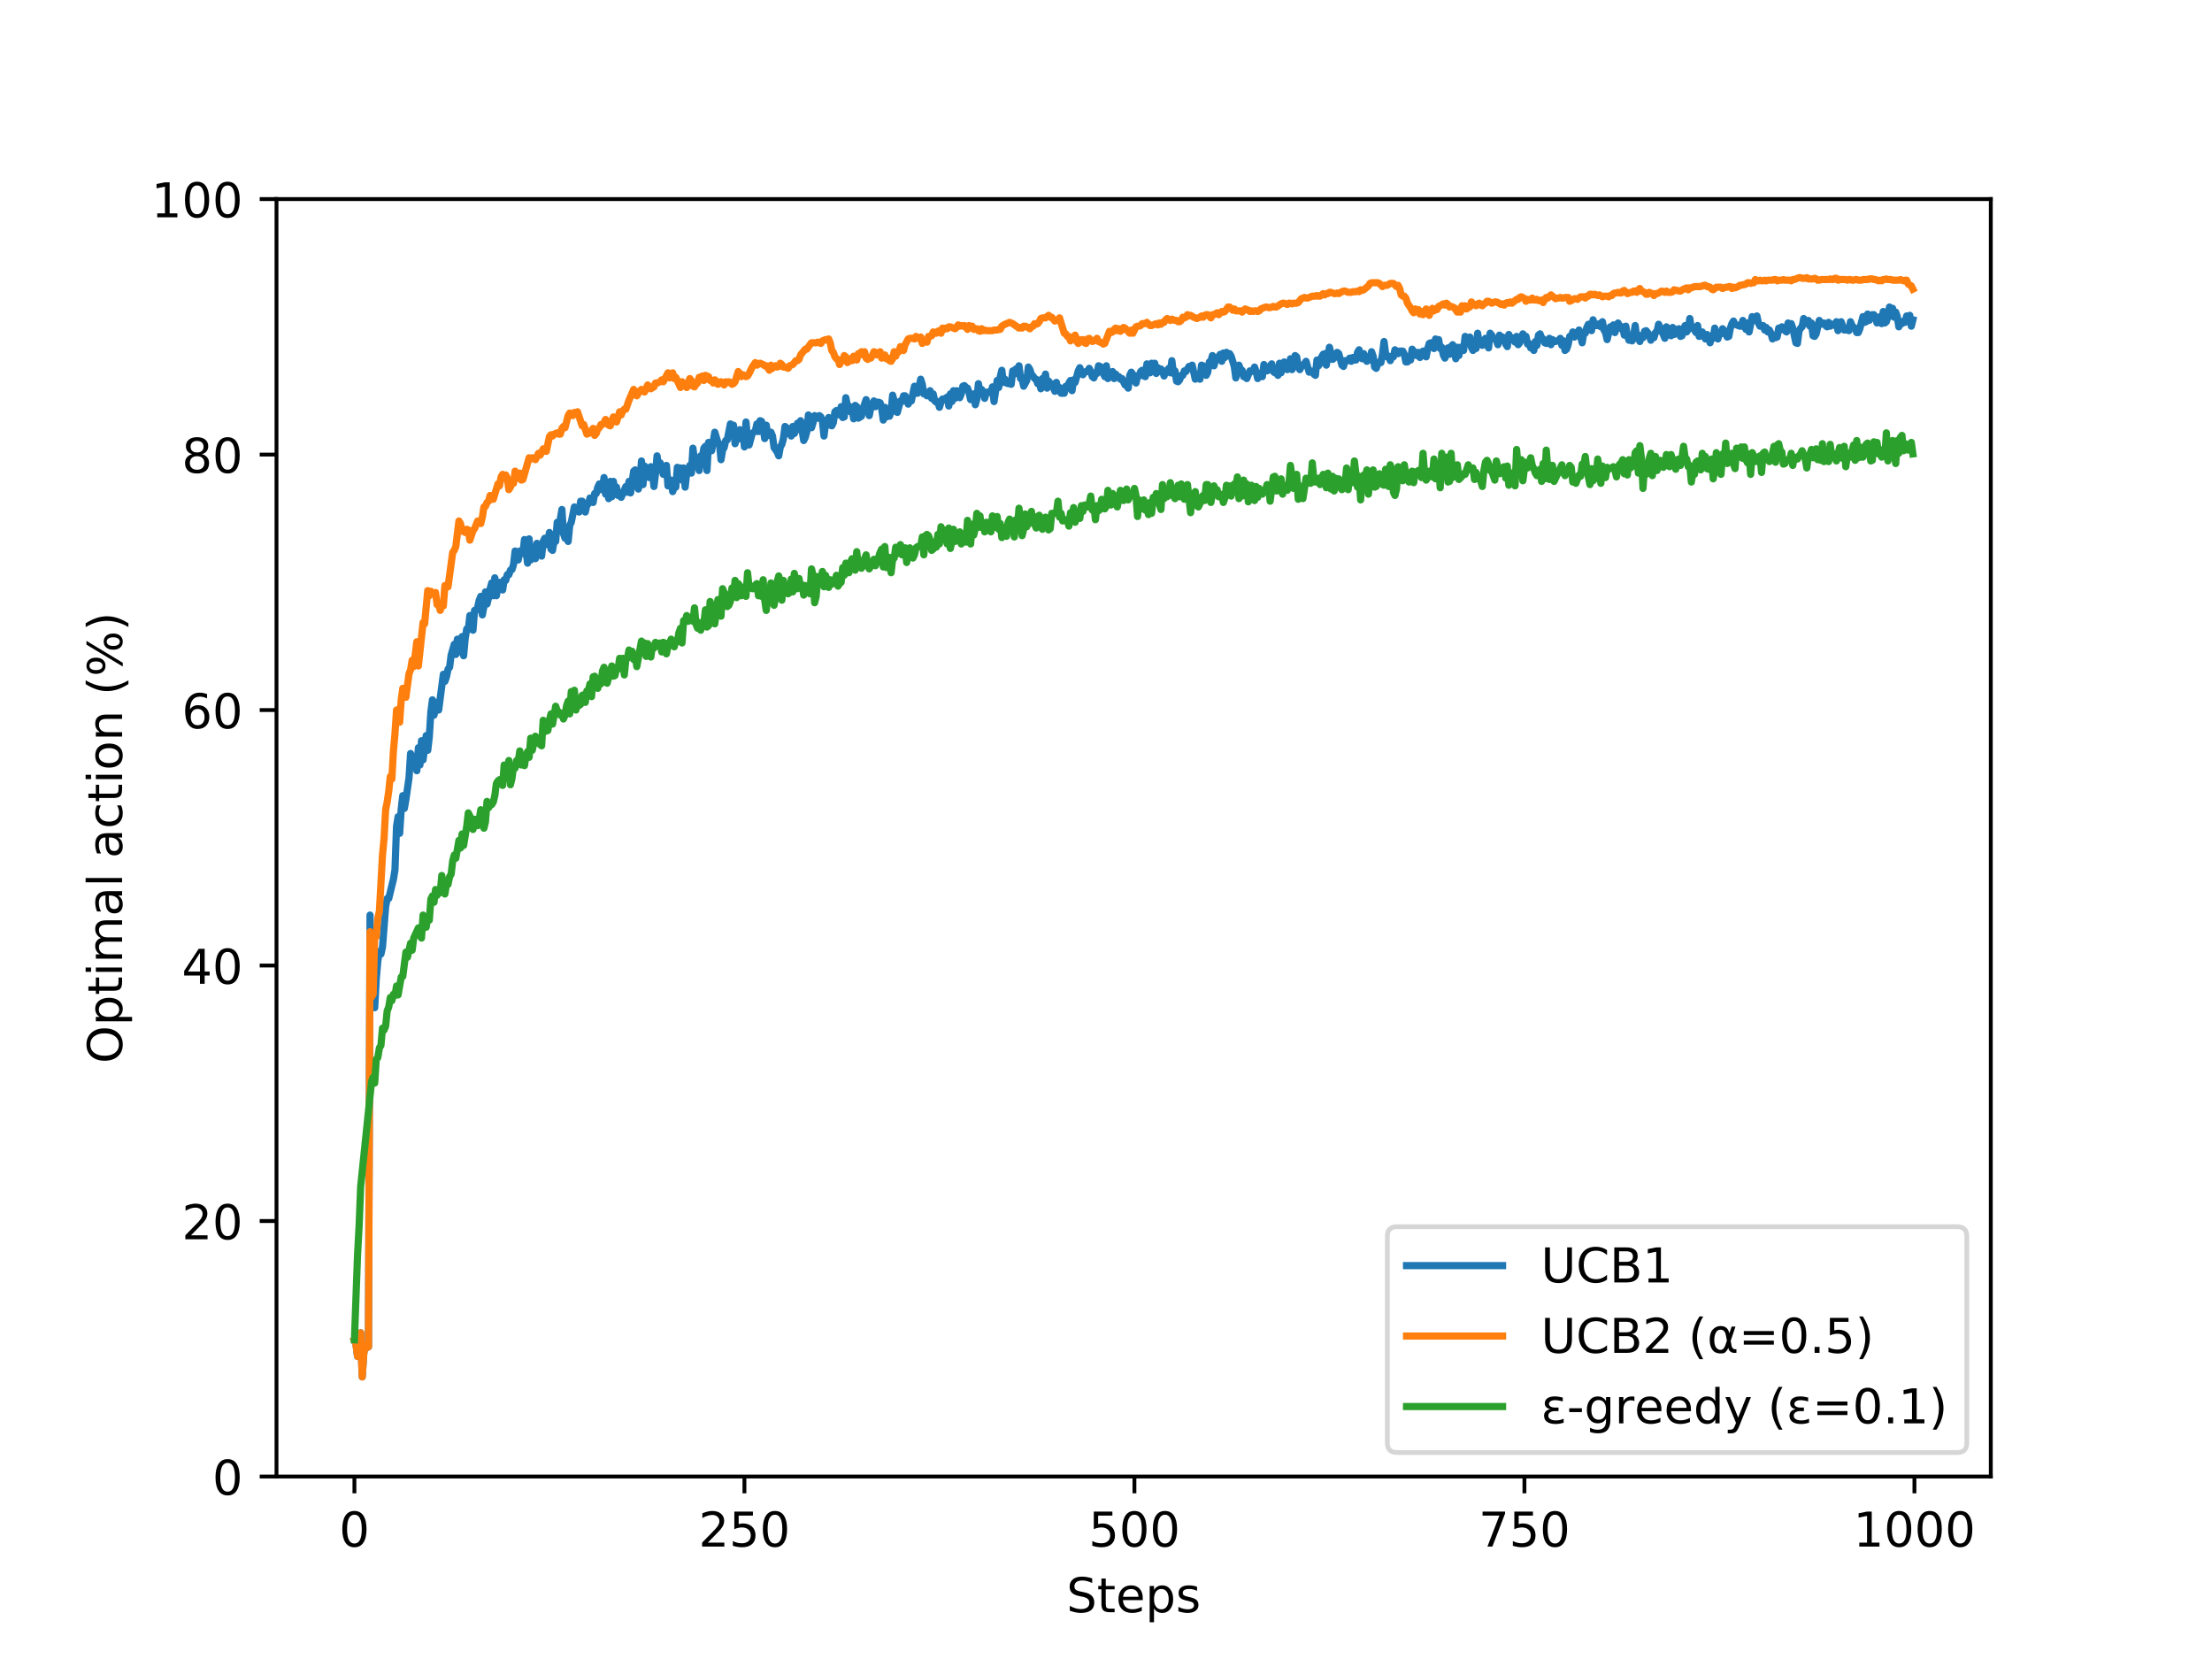 <?xml version="1.0" encoding="utf-8" standalone="no"?>
<!DOCTYPE svg PUBLIC "-//W3C//DTD SVG 1.1//EN"
  "http://www.w3.org/Graphics/SVG/1.1/DTD/svg11.dtd">
<!-- Created with matplotlib (http://matplotlib.org/) -->
<svg height="345.6pt" version="1.1" viewBox="0 0 460.8 345.6" width="460.8pt" xmlns="http://www.w3.org/2000/svg" xmlns:xlink="http://www.w3.org/1999/xlink">
 <defs>
  <style type="text/css">
*{stroke-linecap:butt;stroke-linejoin:round;}
  </style>
 </defs>
 <g id="figure_1">
  <g id="patch_1">
   <path d="M 0 345.6 
L 460.8 345.6 
L 460.8 0 
L 0 0 
z
" style="fill:#ffffff;"/>
  </g>
  <g id="axes_1">
   <g id="patch_2">
    <path d="M 57.6 307.584 
L 414.72 307.584 
L 414.72 41.472 
L 57.6 41.472 
z
" style="fill:#ffffff;"/>
   </g>
   <g id="matplotlib.axis_1">
    <g id="xtick_1">
     <g id="line2d_1">
      <defs>
       <path d="M 0 0 
L 0 3.5 
" id="mb1150d9dcc" style="stroke:#000000;stroke-width:0.8;"/>
      </defs>
      <g>
       <use style="stroke:#000000;stroke-width:0.8;" x="73.833" xlink:href="#mb1150d9dcc" y="307.584"/>
      </g>
     </g>
     <g id="text_1">
      <!-- 0 -->
      <defs>
       <path d="M 31.781 66.406 
Q 24.172 66.406 20.328 58.906 
Q 16.5 51.422 16.5 36.375 
Q 16.5 21.391 20.328 13.891 
Q 24.172 6.391 31.781 6.391 
Q 39.453 6.391 43.281 13.891 
Q 47.125 21.391 47.125 36.375 
Q 47.125 51.422 43.281 58.906 
Q 39.453 66.406 31.781 66.406 
z
M 31.781 74.219 
Q 44.047 74.219 50.516 64.516 
Q 56.984 54.828 56.984 36.375 
Q 56.984 17.969 50.516 8.266 
Q 44.047 -1.422 31.781 -1.422 
Q 19.531 -1.422 13.062 8.266 
Q 6.594 17.969 6.594 36.375 
Q 6.594 54.828 13.062 64.516 
Q 19.531 74.219 31.781 74.219 
z
" id="DejaVuSans-30"/>
      </defs>
      <g transform="translate(70.651 322.182)scale(0.1 -0.1)">
       <use xlink:href="#DejaVuSans-30"/>
      </g>
     </g>
    </g>
    <g id="xtick_2">
     <g id="line2d_2">
      <g>
       <use style="stroke:#000000;stroke-width:0.8;" x="155.078" xlink:href="#mb1150d9dcc" y="307.584"/>
      </g>
     </g>
     <g id="text_2">
      <!-- 250 -->
      <defs>
       <path d="M 19.188 8.297 
L 53.609 8.297 
L 53.609 0 
L 7.328 0 
L 7.328 8.297 
Q 12.938 14.109 22.625 23.891 
Q 32.328 33.688 34.812 36.531 
Q 39.547 41.844 41.422 45.531 
Q 43.312 49.219 43.312 52.781 
Q 43.312 58.594 39.234 62.25 
Q 35.156 65.922 28.609 65.922 
Q 23.969 65.922 18.812 64.312 
Q 13.672 62.703 7.812 59.422 
L 7.812 69.391 
Q 13.766 71.781 18.938 73 
Q 24.125 74.219 28.422 74.219 
Q 39.75 74.219 46.484 68.547 
Q 53.219 62.891 53.219 53.422 
Q 53.219 48.922 51.531 44.891 
Q 49.859 40.875 45.406 35.406 
Q 44.188 33.984 37.641 27.219 
Q 31.109 20.453 19.188 8.297 
z
" id="DejaVuSans-32"/>
       <path d="M 10.797 72.906 
L 49.516 72.906 
L 49.516 64.594 
L 19.828 64.594 
L 19.828 46.734 
Q 21.969 47.469 24.109 47.828 
Q 26.266 48.188 28.422 48.188 
Q 40.625 48.188 47.75 41.5 
Q 54.891 34.812 54.891 23.391 
Q 54.891 11.625 47.562 5.094 
Q 40.234 -1.422 26.906 -1.422 
Q 22.312 -1.422 17.547 -0.641 
Q 12.797 0.141 7.719 1.703 
L 7.719 11.625 
Q 12.109 9.234 16.797 8.062 
Q 21.484 6.891 26.703 6.891 
Q 35.156 6.891 40.078 11.328 
Q 45.016 15.766 45.016 23.391 
Q 45.016 31 40.078 35.438 
Q 35.156 39.891 26.703 39.891 
Q 22.75 39.891 18.812 39.016 
Q 14.891 38.141 10.797 36.281 
z
" id="DejaVuSans-35"/>
      </defs>
      <g transform="translate(145.534 322.182)scale(0.1 -0.1)">
       <use xlink:href="#DejaVuSans-32"/>
       <use x="63.623" xlink:href="#DejaVuSans-35"/>
       <use x="127.246" xlink:href="#DejaVuSans-30"/>
      </g>
     </g>
    </g>
    <g id="xtick_3">
     <g id="line2d_3">
      <g>
       <use style="stroke:#000000;stroke-width:0.8;" x="236.322" xlink:href="#mb1150d9dcc" y="307.584"/>
      </g>
     </g>
     <g id="text_3">
      <!-- 500 -->
      <g transform="translate(226.779 322.182)scale(0.1 -0.1)">
       <use xlink:href="#DejaVuSans-35"/>
       <use x="63.623" xlink:href="#DejaVuSans-30"/>
       <use x="127.246" xlink:href="#DejaVuSans-30"/>
      </g>
     </g>
    </g>
    <g id="xtick_4">
     <g id="line2d_4">
      <g>
       <use style="stroke:#000000;stroke-width:0.8;" x="317.567" xlink:href="#mb1150d9dcc" y="307.584"/>
      </g>
     </g>
     <g id="text_4">
      <!-- 750 -->
      <defs>
       <path d="M 8.203 72.906 
L 55.078 72.906 
L 55.078 68.703 
L 28.609 0 
L 18.312 0 
L 43.219 64.594 
L 8.203 64.594 
z
" id="DejaVuSans-37"/>
      </defs>
      <g transform="translate(308.024 322.182)scale(0.1 -0.1)">
       <use xlink:href="#DejaVuSans-37"/>
       <use x="63.623" xlink:href="#DejaVuSans-35"/>
       <use x="127.246" xlink:href="#DejaVuSans-30"/>
      </g>
     </g>
    </g>
    <g id="xtick_5">
     <g id="line2d_5">
      <g>
       <use style="stroke:#000000;stroke-width:0.8;" x="398.812" xlink:href="#mb1150d9dcc" y="307.584"/>
      </g>
     </g>
     <g id="text_5">
      <!-- 1000 -->
      <defs>
       <path d="M 12.406 8.297 
L 28.516 8.297 
L 28.516 63.922 
L 10.984 60.406 
L 10.984 69.391 
L 28.422 72.906 
L 38.281 72.906 
L 38.281 8.297 
L 54.391 8.297 
L 54.391 0 
L 12.406 0 
z
" id="DejaVuSans-31"/>
      </defs>
      <g transform="translate(386.087 322.182)scale(0.1 -0.1)">
       <use xlink:href="#DejaVuSans-31"/>
       <use x="63.623" xlink:href="#DejaVuSans-30"/>
       <use x="127.246" xlink:href="#DejaVuSans-30"/>
       <use x="190.869" xlink:href="#DejaVuSans-30"/>
      </g>
     </g>
    </g>
    <g id="text_6">
     <!-- Steps -->
     <defs>
      <path d="M 53.516 70.516 
L 53.516 60.891 
Q 47.906 63.578 42.922 64.891 
Q 37.938 66.219 33.297 66.219 
Q 25.25 66.219 20.875 63.094 
Q 16.5 59.969 16.5 54.203 
Q 16.5 49.359 19.406 46.891 
Q 22.312 44.438 30.422 42.922 
L 36.375 41.703 
Q 47.406 39.594 52.656 34.297 
Q 57.906 29 57.906 20.125 
Q 57.906 9.516 50.797 4.047 
Q 43.703 -1.422 29.984 -1.422 
Q 24.812 -1.422 18.969 -0.25 
Q 13.141 0.922 6.891 3.219 
L 6.891 13.375 
Q 12.891 10.016 18.656 8.297 
Q 24.422 6.594 29.984 6.594 
Q 38.422 6.594 43.016 9.906 
Q 47.609 13.234 47.609 19.391 
Q 47.609 24.75 44.312 27.781 
Q 41.016 30.812 33.5 32.328 
L 27.484 33.5 
Q 16.453 35.688 11.516 40.375 
Q 6.594 45.062 6.594 53.422 
Q 6.594 63.094 13.406 68.656 
Q 20.219 74.219 32.172 74.219 
Q 37.312 74.219 42.625 73.281 
Q 47.953 72.359 53.516 70.516 
z
" id="DejaVuSans-53"/>
      <path d="M 18.312 70.219 
L 18.312 54.688 
L 36.812 54.688 
L 36.812 47.703 
L 18.312 47.703 
L 18.312 18.016 
Q 18.312 11.328 20.141 9.422 
Q 21.969 7.516 27.594 7.516 
L 36.812 7.516 
L 36.812 0 
L 27.594 0 
Q 17.188 0 13.234 3.875 
Q 9.281 7.766 9.281 18.016 
L 9.281 47.703 
L 2.688 47.703 
L 2.688 54.688 
L 9.281 54.688 
L 9.281 70.219 
z
" id="DejaVuSans-74"/>
      <path d="M 56.203 29.594 
L 56.203 25.203 
L 14.891 25.203 
Q 15.484 15.922 20.484 11.062 
Q 25.484 6.203 34.422 6.203 
Q 39.594 6.203 44.453 7.469 
Q 49.312 8.734 54.109 11.281 
L 54.109 2.781 
Q 49.266 0.734 44.188 -0.344 
Q 39.109 -1.422 33.891 -1.422 
Q 20.797 -1.422 13.156 6.188 
Q 5.516 13.812 5.516 26.812 
Q 5.516 40.234 12.766 48.109 
Q 20.016 56 32.328 56 
Q 43.359 56 49.781 48.891 
Q 56.203 41.797 56.203 29.594 
z
M 47.219 32.234 
Q 47.125 39.594 43.094 43.984 
Q 39.062 48.391 32.422 48.391 
Q 24.906 48.391 20.391 44.141 
Q 15.875 39.891 15.188 32.172 
z
" id="DejaVuSans-65"/>
      <path d="M 18.109 8.203 
L 18.109 -20.797 
L 9.078 -20.797 
L 9.078 54.688 
L 18.109 54.688 
L 18.109 46.391 
Q 20.953 51.266 25.266 53.625 
Q 29.594 56 35.594 56 
Q 45.562 56 51.781 48.094 
Q 58.016 40.188 58.016 27.297 
Q 58.016 14.406 51.781 6.484 
Q 45.562 -1.422 35.594 -1.422 
Q 29.594 -1.422 25.266 0.953 
Q 20.953 3.328 18.109 8.203 
z
M 48.688 27.297 
Q 48.688 37.203 44.609 42.844 
Q 40.531 48.484 33.406 48.484 
Q 26.266 48.484 22.188 42.844 
Q 18.109 37.203 18.109 27.297 
Q 18.109 17.391 22.188 11.75 
Q 26.266 6.109 33.406 6.109 
Q 40.531 6.109 44.609 11.75 
Q 48.688 17.391 48.688 27.297 
z
" id="DejaVuSans-70"/>
      <path d="M 44.281 53.078 
L 44.281 44.578 
Q 40.484 46.531 36.375 47.5 
Q 32.281 48.484 27.875 48.484 
Q 21.188 48.484 17.844 46.438 
Q 14.5 44.391 14.5 40.281 
Q 14.5 37.156 16.891 35.375 
Q 19.281 33.594 26.516 31.984 
L 29.594 31.297 
Q 39.156 29.25 43.188 25.516 
Q 47.219 21.781 47.219 15.094 
Q 47.219 7.469 41.188 3.016 
Q 35.156 -1.422 24.609 -1.422 
Q 20.219 -1.422 15.453 -0.562 
Q 10.688 0.297 5.422 2 
L 5.422 11.281 
Q 10.406 8.688 15.234 7.391 
Q 20.062 6.109 24.812 6.109 
Q 31.156 6.109 34.562 8.281 
Q 37.984 10.453 37.984 14.406 
Q 37.984 18.062 35.516 20.016 
Q 33.062 21.969 24.703 23.781 
L 21.578 24.516 
Q 13.234 26.266 9.516 29.906 
Q 5.812 33.547 5.812 39.891 
Q 5.812 47.609 11.281 51.797 
Q 16.75 56 26.812 56 
Q 31.781 56 36.172 55.266 
Q 40.578 54.547 44.281 53.078 
z
" id="DejaVuSans-73"/>
     </defs>
     <g transform="translate(222.17 335.861)scale(0.1 -0.1)">
      <use xlink:href="#DejaVuSans-53"/>
      <use x="63.477" xlink:href="#DejaVuSans-74"/>
      <use x="102.686" xlink:href="#DejaVuSans-65"/>
      <use x="164.209" xlink:href="#DejaVuSans-70"/>
      <use x="227.686" xlink:href="#DejaVuSans-73"/>
     </g>
    </g>
   </g>
   <g id="matplotlib.axis_2">
    <g id="ytick_1">
     <g id="line2d_6">
      <defs>
       <path d="M 0 0 
L -3.5 0 
" id="m5294ae3451" style="stroke:#000000;stroke-width:0.8;"/>
      </defs>
      <g>
       <use style="stroke:#000000;stroke-width:0.8;" x="57.6" xlink:href="#m5294ae3451" y="307.584"/>
      </g>
     </g>
     <g id="text_7">
      <!-- 0 -->
      <g transform="translate(44.237 311.383)scale(0.1 -0.1)">
       <use xlink:href="#DejaVuSans-30"/>
      </g>
     </g>
    </g>
    <g id="ytick_2">
     <g id="line2d_7">
      <g>
       <use style="stroke:#000000;stroke-width:0.8;" x="57.6" xlink:href="#m5294ae3451" y="254.362"/>
      </g>
     </g>
     <g id="text_8">
      <!-- 20 -->
      <g transform="translate(37.875 258.161)scale(0.1 -0.1)">
       <use xlink:href="#DejaVuSans-32"/>
       <use x="63.623" xlink:href="#DejaVuSans-30"/>
      </g>
     </g>
    </g>
    <g id="ytick_3">
     <g id="line2d_8">
      <g>
       <use style="stroke:#000000;stroke-width:0.8;" x="57.6" xlink:href="#m5294ae3451" y="201.139"/>
      </g>
     </g>
     <g id="text_9">
      <!-- 40 -->
      <defs>
       <path d="M 37.797 64.312 
L 12.891 25.391 
L 37.797 25.391 
z
M 35.203 72.906 
L 47.609 72.906 
L 47.609 25.391 
L 58.016 25.391 
L 58.016 17.188 
L 47.609 17.188 
L 47.609 0 
L 37.797 0 
L 37.797 17.188 
L 4.891 17.188 
L 4.891 26.703 
z
" id="DejaVuSans-34"/>
      </defs>
      <g transform="translate(37.875 204.938)scale(0.1 -0.1)">
       <use xlink:href="#DejaVuSans-34"/>
       <use x="63.623" xlink:href="#DejaVuSans-30"/>
      </g>
     </g>
    </g>
    <g id="ytick_4">
     <g id="line2d_9">
      <g>
       <use style="stroke:#000000;stroke-width:0.8;" x="57.6" xlink:href="#m5294ae3451" y="147.917"/>
      </g>
     </g>
     <g id="text_10">
      <!-- 60 -->
      <defs>
       <path d="M 33.016 40.375 
Q 26.375 40.375 22.484 35.828 
Q 18.609 31.297 18.609 23.391 
Q 18.609 15.531 22.484 10.953 
Q 26.375 6.391 33.016 6.391 
Q 39.656 6.391 43.531 10.953 
Q 47.406 15.531 47.406 23.391 
Q 47.406 31.297 43.531 35.828 
Q 39.656 40.375 33.016 40.375 
z
M 52.594 71.297 
L 52.594 62.312 
Q 48.875 64.062 45.094 64.984 
Q 41.312 65.922 37.594 65.922 
Q 27.828 65.922 22.672 59.328 
Q 17.531 52.734 16.797 39.406 
Q 19.672 43.656 24.016 45.922 
Q 28.375 48.188 33.594 48.188 
Q 44.578 48.188 50.953 41.516 
Q 57.328 34.859 57.328 23.391 
Q 57.328 12.156 50.688 5.359 
Q 44.047 -1.422 33.016 -1.422 
Q 20.359 -1.422 13.672 8.266 
Q 6.984 17.969 6.984 36.375 
Q 6.984 53.656 15.188 63.938 
Q 23.391 74.219 37.203 74.219 
Q 40.922 74.219 44.703 73.484 
Q 48.484 72.75 52.594 71.297 
z
" id="DejaVuSans-36"/>
      </defs>
      <g transform="translate(37.875 151.716)scale(0.1 -0.1)">
       <use xlink:href="#DejaVuSans-36"/>
       <use x="63.623" xlink:href="#DejaVuSans-30"/>
      </g>
     </g>
    </g>
    <g id="ytick_5">
     <g id="line2d_10">
      <g>
       <use style="stroke:#000000;stroke-width:0.8;" x="57.6" xlink:href="#m5294ae3451" y="94.694"/>
      </g>
     </g>
     <g id="text_11">
      <!-- 80 -->
      <defs>
       <path d="M 31.781 34.625 
Q 24.75 34.625 20.719 30.859 
Q 16.703 27.094 16.703 20.516 
Q 16.703 13.922 20.719 10.156 
Q 24.75 6.391 31.781 6.391 
Q 38.812 6.391 42.859 10.172 
Q 46.922 13.969 46.922 20.516 
Q 46.922 27.094 42.891 30.859 
Q 38.875 34.625 31.781 34.625 
z
M 21.922 38.812 
Q 15.578 40.375 12.031 44.719 
Q 8.5 49.078 8.5 55.328 
Q 8.5 64.062 14.719 69.141 
Q 20.953 74.219 31.781 74.219 
Q 42.672 74.219 48.875 69.141 
Q 55.078 64.062 55.078 55.328 
Q 55.078 49.078 51.531 44.719 
Q 48 40.375 41.703 38.812 
Q 48.828 37.156 52.797 32.312 
Q 56.781 27.484 56.781 20.516 
Q 56.781 9.906 50.312 4.234 
Q 43.844 -1.422 31.781 -1.422 
Q 19.734 -1.422 13.25 4.234 
Q 6.781 9.906 6.781 20.516 
Q 6.781 27.484 10.781 32.312 
Q 14.797 37.156 21.922 38.812 
z
M 18.312 54.391 
Q 18.312 48.734 21.844 45.562 
Q 25.391 42.391 31.781 42.391 
Q 38.141 42.391 41.719 45.562 
Q 45.312 48.734 45.312 54.391 
Q 45.312 60.062 41.719 63.234 
Q 38.141 66.406 31.781 66.406 
Q 25.391 66.406 21.844 63.234 
Q 18.312 60.062 18.312 54.391 
z
" id="DejaVuSans-38"/>
      </defs>
      <g transform="translate(37.875 98.494)scale(0.1 -0.1)">
       <use xlink:href="#DejaVuSans-38"/>
       <use x="63.623" xlink:href="#DejaVuSans-30"/>
      </g>
     </g>
    </g>
    <g id="ytick_6">
     <g id="line2d_11">
      <g>
       <use style="stroke:#000000;stroke-width:0.8;" x="57.6" xlink:href="#m5294ae3451" y="41.472"/>
      </g>
     </g>
     <g id="text_12">
      <!-- 100 -->
      <g transform="translate(31.512 45.271)scale(0.1 -0.1)">
       <use xlink:href="#DejaVuSans-31"/>
       <use x="63.623" xlink:href="#DejaVuSans-30"/>
       <use x="127.246" xlink:href="#DejaVuSans-30"/>
      </g>
     </g>
    </g>
    <g id="text_13">
     <!-- Optimal action (%) -->
     <defs>
      <path d="M 39.406 66.219 
Q 28.656 66.219 22.328 58.203 
Q 16.016 50.203 16.016 36.375 
Q 16.016 22.609 22.328 14.594 
Q 28.656 6.594 39.406 6.594 
Q 50.141 6.594 56.422 14.594 
Q 62.703 22.609 62.703 36.375 
Q 62.703 50.203 56.422 58.203 
Q 50.141 66.219 39.406 66.219 
z
M 39.406 74.219 
Q 54.734 74.219 63.906 63.938 
Q 73.094 53.656 73.094 36.375 
Q 73.094 19.141 63.906 8.859 
Q 54.734 -1.422 39.406 -1.422 
Q 24.031 -1.422 14.812 8.828 
Q 5.609 19.094 5.609 36.375 
Q 5.609 53.656 14.812 63.938 
Q 24.031 74.219 39.406 74.219 
z
" id="DejaVuSans-4f"/>
      <path d="M 9.422 54.688 
L 18.406 54.688 
L 18.406 0 
L 9.422 0 
z
M 9.422 75.984 
L 18.406 75.984 
L 18.406 64.594 
L 9.422 64.594 
z
" id="DejaVuSans-69"/>
      <path d="M 52 44.188 
Q 55.375 50.25 60.062 53.125 
Q 64.75 56 71.094 56 
Q 79.641 56 84.281 50.016 
Q 88.922 44.047 88.922 33.016 
L 88.922 0 
L 79.891 0 
L 79.891 32.719 
Q 79.891 40.578 77.094 44.375 
Q 74.312 48.188 68.609 48.188 
Q 61.625 48.188 57.562 43.547 
Q 53.516 38.922 53.516 30.906 
L 53.516 0 
L 44.484 0 
L 44.484 32.719 
Q 44.484 40.625 41.703 44.406 
Q 38.922 48.188 33.109 48.188 
Q 26.219 48.188 22.156 43.531 
Q 18.109 38.875 18.109 30.906 
L 18.109 0 
L 9.078 0 
L 9.078 54.688 
L 18.109 54.688 
L 18.109 46.188 
Q 21.188 51.219 25.484 53.609 
Q 29.781 56 35.688 56 
Q 41.656 56 45.828 52.969 
Q 50 49.953 52 44.188 
z
" id="DejaVuSans-6d"/>
      <path d="M 34.281 27.484 
Q 23.391 27.484 19.188 25 
Q 14.984 22.516 14.984 16.5 
Q 14.984 11.719 18.141 8.906 
Q 21.297 6.109 26.703 6.109 
Q 34.188 6.109 38.703 11.406 
Q 43.219 16.703 43.219 25.484 
L 43.219 27.484 
z
M 52.203 31.203 
L 52.203 0 
L 43.219 0 
L 43.219 8.297 
Q 40.141 3.328 35.547 0.953 
Q 30.953 -1.422 24.312 -1.422 
Q 15.922 -1.422 10.953 3.297 
Q 6 8.016 6 15.922 
Q 6 25.141 12.172 29.828 
Q 18.359 34.516 30.609 34.516 
L 43.219 34.516 
L 43.219 35.406 
Q 43.219 41.609 39.141 45 
Q 35.062 48.391 27.688 48.391 
Q 23 48.391 18.547 47.266 
Q 14.109 46.141 10.016 43.891 
L 10.016 52.203 
Q 14.938 54.109 19.578 55.047 
Q 24.219 56 28.609 56 
Q 40.484 56 46.344 49.844 
Q 52.203 43.703 52.203 31.203 
z
" id="DejaVuSans-61"/>
      <path d="M 9.422 75.984 
L 18.406 75.984 
L 18.406 0 
L 9.422 0 
z
" id="DejaVuSans-6c"/>
      <path id="DejaVuSans-20"/>
      <path d="M 48.781 52.594 
L 48.781 44.188 
Q 44.969 46.297 41.141 47.344 
Q 37.312 48.391 33.406 48.391 
Q 24.656 48.391 19.812 42.844 
Q 14.984 37.312 14.984 27.297 
Q 14.984 17.281 19.812 11.734 
Q 24.656 6.203 33.406 6.203 
Q 37.312 6.203 41.141 7.25 
Q 44.969 8.297 48.781 10.406 
L 48.781 2.094 
Q 45.016 0.344 40.984 -0.531 
Q 36.969 -1.422 32.422 -1.422 
Q 20.062 -1.422 12.781 6.344 
Q 5.516 14.109 5.516 27.297 
Q 5.516 40.672 12.859 48.328 
Q 20.219 56 33.016 56 
Q 37.156 56 41.109 55.141 
Q 45.062 54.297 48.781 52.594 
z
" id="DejaVuSans-63"/>
      <path d="M 30.609 48.391 
Q 23.391 48.391 19.188 42.75 
Q 14.984 37.109 14.984 27.297 
Q 14.984 17.484 19.156 11.844 
Q 23.344 6.203 30.609 6.203 
Q 37.797 6.203 41.984 11.859 
Q 46.188 17.531 46.188 27.297 
Q 46.188 37.016 41.984 42.703 
Q 37.797 48.391 30.609 48.391 
z
M 30.609 56 
Q 42.328 56 49.016 48.375 
Q 55.719 40.766 55.719 27.297 
Q 55.719 13.875 49.016 6.219 
Q 42.328 -1.422 30.609 -1.422 
Q 18.844 -1.422 12.172 6.219 
Q 5.516 13.875 5.516 27.297 
Q 5.516 40.766 12.172 48.375 
Q 18.844 56 30.609 56 
z
" id="DejaVuSans-6f"/>
      <path d="M 54.891 33.016 
L 54.891 0 
L 45.906 0 
L 45.906 32.719 
Q 45.906 40.484 42.875 44.328 
Q 39.844 48.188 33.797 48.188 
Q 26.516 48.188 22.312 43.547 
Q 18.109 38.922 18.109 30.906 
L 18.109 0 
L 9.078 0 
L 9.078 54.688 
L 18.109 54.688 
L 18.109 46.188 
Q 21.344 51.125 25.703 53.562 
Q 30.078 56 35.797 56 
Q 45.219 56 50.047 50.172 
Q 54.891 44.344 54.891 33.016 
z
" id="DejaVuSans-6e"/>
      <path d="M 31 75.875 
Q 24.469 64.656 21.281 53.656 
Q 18.109 42.672 18.109 31.391 
Q 18.109 20.125 21.312 9.062 
Q 24.516 -2 31 -13.188 
L 23.188 -13.188 
Q 15.875 -1.703 12.234 9.375 
Q 8.594 20.453 8.594 31.391 
Q 8.594 42.281 12.203 53.312 
Q 15.828 64.359 23.188 75.875 
z
" id="DejaVuSans-28"/>
      <path d="M 72.703 32.078 
Q 68.453 32.078 66.031 28.469 
Q 63.625 24.859 63.625 18.406 
Q 63.625 12.062 66.031 8.422 
Q 68.453 4.781 72.703 4.781 
Q 76.859 4.781 79.266 8.422 
Q 81.688 12.062 81.688 18.406 
Q 81.688 24.812 79.266 28.438 
Q 76.859 32.078 72.703 32.078 
z
M 72.703 38.281 
Q 80.422 38.281 84.953 32.906 
Q 89.5 27.547 89.5 18.406 
Q 89.5 9.281 84.938 3.922 
Q 80.375 -1.422 72.703 -1.422 
Q 64.891 -1.422 60.344 3.922 
Q 55.812 9.281 55.812 18.406 
Q 55.812 27.594 60.375 32.938 
Q 64.938 38.281 72.703 38.281 
z
M 22.312 68.016 
Q 18.109 68.016 15.688 64.375 
Q 13.281 60.75 13.281 54.391 
Q 13.281 47.953 15.672 44.328 
Q 18.062 40.719 22.312 40.719 
Q 26.562 40.719 28.969 44.328 
Q 31.391 47.953 31.391 54.391 
Q 31.391 60.688 28.953 64.344 
Q 26.516 68.016 22.312 68.016 
z
M 66.406 74.219 
L 74.219 74.219 
L 28.609 -1.422 
L 20.797 -1.422 
z
M 22.312 74.219 
Q 30.031 74.219 34.609 68.875 
Q 39.203 63.531 39.203 54.391 
Q 39.203 45.172 34.641 39.844 
Q 30.078 34.516 22.312 34.516 
Q 14.547 34.516 10.031 39.859 
Q 5.516 45.219 5.516 54.391 
Q 5.516 63.484 10.047 68.844 
Q 14.594 74.219 22.312 74.219 
z
" id="DejaVuSans-25"/>
      <path d="M 8.016 75.875 
L 15.828 75.875 
Q 23.141 64.359 26.781 53.312 
Q 30.422 42.281 30.422 31.391 
Q 30.422 20.453 26.781 9.375 
Q 23.141 -1.703 15.828 -13.188 
L 8.016 -13.188 
Q 14.5 -2 17.703 9.062 
Q 20.906 20.125 20.906 31.391 
Q 20.906 42.672 17.703 53.656 
Q 14.5 64.656 8.016 75.875 
z
" id="DejaVuSans-29"/>
     </defs>
     <g transform="translate(25.433 221.532)rotate(-90)scale(0.1 -0.1)">
      <use xlink:href="#DejaVuSans-4f"/>
      <use x="78.711" xlink:href="#DejaVuSans-70"/>
      <use x="142.188" xlink:href="#DejaVuSans-74"/>
      <use x="181.396" xlink:href="#DejaVuSans-69"/>
      <use x="209.18" xlink:href="#DejaVuSans-6d"/>
      <use x="306.592" xlink:href="#DejaVuSans-61"/>
      <use x="367.871" xlink:href="#DejaVuSans-6c"/>
      <use x="395.654" xlink:href="#DejaVuSans-20"/>
      <use x="427.441" xlink:href="#DejaVuSans-61"/>
      <use x="488.721" xlink:href="#DejaVuSans-63"/>
      <use x="543.701" xlink:href="#DejaVuSans-74"/>
      <use x="582.91" xlink:href="#DejaVuSans-69"/>
      <use x="610.693" xlink:href="#DejaVuSans-6f"/>
      <use x="671.875" xlink:href="#DejaVuSans-6e"/>
      <use x="735.254" xlink:href="#DejaVuSans-20"/>
      <use x="767.041" xlink:href="#DejaVuSans-28"/>
      <use x="806.055" xlink:href="#DejaVuSans-25"/>
      <use x="901.074" xlink:href="#DejaVuSans-29"/>
     </g>
    </g>
   </g>
   <g id="line2d_12">
    <path clip-path="url(#pe078d61eb3)" d="M 73.833 279.243 
L 74.158 280.041 
L 74.483 282.569 
L 75.133 277.646 
L 75.458 286.827 
L 75.783 281.904 
L 76.108 280.308 
L 76.433 280.707 
L 76.758 280.574 
L 77.083 190.628 
L 77.408 205.929 
L 77.732 205.929 
L 78.057 209.921 
L 78.382 203.933 
L 78.707 200.208 
L 79.032 198.212 
L 79.357 198.744 
L 79.682 197.281 
L 80.332 188.898 
L 80.657 187.168 
L 80.982 187.168 
L 81.632 184.507 
L 81.957 183.177 
L 82.282 181.181 
L 82.607 172.133 
L 82.932 170.137 
L 83.257 173.597 
L 83.582 168.54 
L 83.907 165.746 
L 84.232 168.407 
L 84.557 166.545 
L 85.207 162.021 
L 85.532 156.965 
L 85.857 157.763 
L 86.182 159.493 
L 86.507 158.694 
L 86.832 160.557 
L 87.157 155.767 
L 87.482 159.36 
L 87.807 154.303 
L 88.132 158.295 
L 88.782 153.239 
L 89.107 156.299 
L 89.432 153.505 
L 89.757 148.316 
L 90.082 145.788 
L 90.407 148.981 
L 91.057 146.32 
L 91.382 147.917 
L 92.357 140.466 
L 92.682 141.929 
L 93.007 140.998 
L 93.331 139.401 
L 93.656 139.002 
L 93.981 136.474 
L 94.631 134.212 
L 94.956 136.341 
L 95.281 133.148 
L 95.606 134.877 
L 95.931 135.809 
L 96.256 132.615 
L 96.581 136.607 
L 96.906 133.015 
L 97.231 131.019 
L 97.556 131.152 
L 97.881 128.225 
L 98.206 129.289 
L 98.531 131.285 
L 98.856 127.16 
L 99.181 127.16 
L 99.506 126.495 
L 99.831 125.031 
L 100.156 124.233 
L 100.481 128.091 
L 100.806 126.362 
L 101.131 123.301 
L 101.456 125.829 
L 101.781 124.499 
L 102.106 122.636 
L 102.431 121.439 
L 102.756 124.1 
L 103.081 120.374 
L 103.406 124.1 
L 103.731 122.104 
L 104.056 121.306 
L 104.381 121.439 
L 104.706 122.902 
L 105.031 120.773 
L 105.356 120.906 
L 105.681 119.709 
L 106.006 119.709 
L 106.331 118.778 
L 106.656 118.644 
L 106.981 117.58 
L 107.306 114.786 
L 107.631 115.983 
L 107.956 116.649 
L 108.281 114.786 
L 108.606 114.919 
L 108.931 115.318 
L 109.255 112.391 
L 109.905 117.314 
L 110.23 112.258 
L 110.555 116.649 
L 110.88 113.988 
L 111.205 115.584 
L 111.53 116.383 
L 111.855 113.189 
L 112.18 113.721 
L 112.505 114.52 
L 112.83 115.85 
L 113.155 112.79 
L 113.48 112.125 
L 113.805 113.455 
L 114.13 112.923 
L 114.455 110.927 
L 114.78 114.387 
L 115.105 114.653 
L 115.43 112.524 
L 115.755 112.79 
L 116.08 108.798 
L 116.405 109.464 
L 116.73 108.133 
L 117.055 106.137 
L 117.38 111.193 
L 117.705 112.125 
L 118.03 110.528 
L 118.355 112.79 
L 118.68 109.464 
L 119.005 108.798 
L 119.655 105.605 
L 119.98 106.27 
L 120.305 105.871 
L 120.63 106.669 
L 120.955 104.407 
L 121.28 104.407 
L 121.93 106.669 
L 122.255 105.206 
L 122.58 104.94 
L 122.905 103.742 
L 123.23 104.407 
L 123.555 104.674 
L 123.88 102.811 
L 124.205 102.811 
L 124.53 101.48 
L 124.855 100.815 
L 125.179 102.012 
L 125.504 101.879 
L 125.829 99.484 
L 126.154 102.944 
L 126.479 102.012 
L 126.804 103.875 
L 127.129 100.283 
L 127.454 103.476 
L 127.779 100.283 
L 128.104 102.146 
L 128.429 101.48 
L 128.754 103.21 
L 129.079 102.678 
L 129.404 103.609 
L 130.379 101.347 
L 130.704 102.545 
L 131.029 100.283 
L 131.354 102.678 
L 132.004 98.154 
L 132.329 97.888 
L 132.654 98.553 
L 132.979 101.879 
L 133.304 100.549 
L 133.629 96.025 
L 133.954 100.948 
L 134.279 97.089 
L 134.604 98.154 
L 134.929 98.42 
L 135.254 99.484 
L 135.579 97.222 
L 135.904 98.287 
L 136.229 101.347 
L 136.554 98.686 
L 136.879 94.961 
L 137.204 97.356 
L 137.529 96.424 
L 138.179 98.819 
L 138.504 98.686 
L 138.829 96.956 
L 139.154 101.214 
L 139.479 101.081 
L 139.804 100.017 
L 140.129 102.412 
L 140.454 101.48 
L 140.779 101.48 
L 141.103 97.356 
L 141.428 98.021 
L 141.753 97.489 
L 142.078 100.017 
L 142.403 97.489 
L 142.728 101.48 
L 143.053 98.553 
L 143.378 98.021 
L 143.703 96.956 
L 144.028 98.553 
L 144.353 93.364 
L 144.678 96.025 
L 145.328 96.69 
L 145.653 98.021 
L 145.978 94.961 
L 146.303 95.227 
L 146.628 93.364 
L 146.953 92.965 
L 147.278 98.021 
L 147.603 92.166 
L 147.928 92.565 
L 148.253 93.896 
L 148.903 90.037 
L 149.553 92.166 
L 149.878 92.432 
L 150.203 95.759 
L 150.528 93.763 
L 150.853 93.231 
L 151.178 91.767 
L 151.503 91.634 
L 152.153 88.308 
L 152.478 89.106 
L 152.803 88.574 
L 153.128 92.432 
L 153.453 90.437 
L 153.778 91.501 
L 154.103 89.505 
L 154.428 90.969 
L 154.753 89.771 
L 155.078 93.098 
L 155.403 87.909 
L 155.728 91.501 
L 156.053 92.699 
L 156.703 90.304 
L 157.352 89.771 
L 157.677 88.308 
L 158.002 89.904 
L 158.327 87.642 
L 158.652 87.775 
L 158.977 89.239 
L 159.302 91.368 
L 159.627 88.574 
L 159.952 90.703 
L 160.277 90.703 
L 160.602 90.037 
L 160.927 90.836 
L 161.252 93.231 
L 161.902 94.162 
L 162.227 94.961 
L 162.552 93.098 
L 162.877 92.565 
L 163.202 91.368 
L 163.527 88.84 
L 163.852 89.106 
L 164.177 90.304 
L 164.502 90.171 
L 164.827 90.836 
L 165.152 88.84 
L 165.477 90.304 
L 165.802 89.638 
L 166.127 88.175 
L 166.452 88.84 
L 166.777 87.642 
L 167.427 91.767 
L 167.752 91.102 
L 168.077 89.904 
L 168.402 86.445 
L 169.052 89.106 
L 169.377 88.042 
L 169.702 86.578 
L 170.027 87.11 
L 170.352 87.11 
L 170.677 86.578 
L 171.002 86.844 
L 171.327 87.775 
L 171.652 90.836 
L 171.977 88.175 
L 172.302 87.909 
L 172.627 86.977 
L 172.951 88.574 
L 173.276 88.707 
L 173.601 88.042 
L 173.926 85.78 
L 174.251 85.514 
L 174.576 85.78 
L 174.901 86.445 
L 175.226 84.715 
L 175.551 86.977 
L 175.876 86.844 
L 176.201 82.852 
L 176.526 84.582 
L 176.851 84.582 
L 177.176 85.78 
L 177.501 84.848 
L 177.826 87.243 
L 178.151 84.449 
L 178.476 84.715 
L 178.801 87.11 
L 179.451 86.711 
L 179.776 85.114 
L 180.426 83.252 
L 181.076 86.578 
L 181.401 84.981 
L 182.051 83.518 
L 182.376 84.715 
L 182.701 83.784 
L 183.026 83.784 
L 183.351 83.917 
L 183.676 85.114 
L 184.001 87.509 
L 184.326 84.848 
L 184.651 86.844 
L 184.976 85.38 
L 185.301 86.711 
L 185.626 85.78 
L 185.951 82.32 
L 186.276 83.518 
L 186.601 85.647 
L 186.926 85.913 
L 187.576 83.518 
L 187.901 83.651 
L 188.226 82.453 
L 188.55 82.453 
L 189.2 84.183 
L 189.525 83.518 
L 189.85 83.518 
L 190.5 80.457 
L 190.825 81.921 
L 191.15 81.921 
L 191.8 78.994 
L 192.125 80.058 
L 192.45 82.054 
L 192.775 81.788 
L 193.1 82.453 
L 193.425 82.054 
L 193.75 81.389 
L 194.075 82.985 
L 194.4 82.054 
L 194.725 83.518 
L 195.05 83.784 
L 195.375 83.651 
L 195.7 84.848 
L 196.025 83.784 
L 196.35 83.119 
L 196.675 83.119 
L 197 82.985 
L 197.325 82.719 
L 197.65 84.582 
L 197.975 82.054 
L 198.3 83.651 
L 198.625 81.389 
L 198.95 82.985 
L 199.275 81.389 
L 199.6 81.522 
L 199.925 82.852 
L 200.25 82.054 
L 200.575 80.457 
L 200.9 80.324 
L 201.225 80.724 
L 201.55 80.857 
L 201.875 81.788 
L 202.2 83.252 
L 202.525 82.187 
L 202.85 82.054 
L 203.175 84.316 
L 203.5 83.119 
L 203.825 79.925 
L 204.15 81.921 
L 204.474 81.123 
L 204.799 81.522 
L 205.124 82.985 
L 205.449 81.788 
L 205.774 81.655 
L 206.099 81.788 
L 206.424 81.788 
L 206.749 80.59 
L 207.074 83.651 
L 207.724 79.26 
L 208.049 80.724 
L 208.374 78.462 
L 208.699 77.131 
L 209.024 79.659 
L 209.349 78.994 
L 209.674 79.792 
L 209.999 79.925 
L 210.324 79.925 
L 210.649 80.058 
L 210.974 77.264 
L 211.299 77.929 
L 211.624 76.865 
L 211.949 77.264 
L 212.274 76.2 
L 212.599 78.861 
L 212.924 78.994 
L 213.249 80.457 
L 213.899 79.26 
L 214.224 76.466 
L 214.549 76.998 
L 214.874 78.062 
L 215.199 78.329 
L 215.524 78.861 
L 215.849 78.994 
L 216.174 79.925 
L 216.499 79.393 
L 216.824 80.99 
L 217.149 78.861 
L 217.474 79.393 
L 217.799 77.929 
L 218.124 80.857 
L 218.449 79.393 
L 218.774 80.191 
L 219.099 79.925 
L 219.749 81.522 
L 220.074 79.659 
L 220.398 81.389 
L 220.723 80.724 
L 221.048 81.921 
L 221.698 81.921 
L 222.023 80.457 
L 222.348 80.857 
L 222.673 79.792 
L 222.998 79.26 
L 223.323 81.389 
L 223.648 79.127 
L 223.973 79.659 
L 224.623 77.264 
L 224.948 76.599 
L 225.273 77.53 
L 225.598 78.062 
L 225.923 77.53 
L 226.248 77.397 
L 226.573 77.397 
L 226.898 76.732 
L 227.223 77.397 
L 227.548 78.462 
L 227.873 78.728 
L 228.198 77.663 
L 228.523 77.796 
L 228.848 76.2 
L 229.173 76.333 
L 230.148 78.462 
L 230.473 76.2 
L 230.798 78.861 
L 231.123 77.796 
L 231.448 78.062 
L 231.773 77.397 
L 232.098 78.861 
L 232.423 77.929 
L 232.748 78.462 
L 233.073 78.462 
L 233.398 78.994 
L 233.723 78.861 
L 234.373 80.191 
L 234.698 80.324 
L 235.023 80.857 
L 235.348 78.195 
L 235.673 77.53 
L 235.998 78.062 
L 236.322 78.195 
L 236.647 79.792 
L 236.972 78.329 
L 237.297 78.329 
L 237.622 77.397 
L 237.947 77.131 
L 238.272 78.329 
L 238.597 78.462 
L 238.922 75.8 
L 239.247 77.53 
L 239.572 77.663 
L 239.897 75.667 
L 240.222 76.2 
L 240.547 75.667 
L 240.872 77.796 
L 241.197 76.599 
L 241.522 77.397 
L 241.847 76.865 
L 242.172 77.264 
L 242.497 78.329 
L 242.822 77.264 
L 243.147 77.53 
L 243.472 76.732 
L 243.797 77.663 
L 244.122 75.135 
L 244.447 77.796 
L 244.772 77.264 
L 245.097 79.393 
L 245.422 79.526 
L 245.747 79.127 
L 246.072 78.195 
L 246.397 78.195 
L 246.722 77.264 
L 247.047 77.397 
L 247.697 76.333 
L 248.022 76.466 
L 248.347 76.067 
L 248.997 78.994 
L 249.322 78.195 
L 249.647 78.195 
L 249.972 78.994 
L 250.297 76.067 
L 250.622 76.2 
L 250.947 76.865 
L 251.272 78.195 
L 251.597 77.53 
L 251.922 75.401 
L 252.246 75.268 
L 252.571 74.071 
L 252.896 76.2 
L 253.221 75.002 
L 253.546 74.736 
L 254.196 73.805 
L 254.521 75.268 
L 254.846 73.539 
L 255.171 74.47 
L 255.496 73.405 
L 255.821 73.805 
L 256.146 73.672 
L 256.471 74.204 
L 257.121 76.333 
L 257.446 78.728 
L 257.771 76.599 
L 258.096 76.067 
L 258.421 76.998 
L 258.746 77.131 
L 259.071 78.462 
L 259.396 78.462 
L 259.721 78.861 
L 260.371 77.264 
L 260.696 77.397 
L 261.021 77.264 
L 261.346 76.466 
L 261.671 77.397 
L 261.996 78.861 
L 262.321 78.062 
L 262.646 78.062 
L 262.971 78.462 
L 263.296 75.933 
L 263.621 76.865 
L 263.946 77.264 
L 264.271 76.998 
L 264.596 76.2 
L 264.921 75.8 
L 265.246 77.397 
L 265.571 77.663 
L 265.896 76.732 
L 266.221 78.195 
L 266.546 75.667 
L 266.871 77.663 
L 267.196 76.2 
L 267.521 75.401 
L 267.846 76.599 
L 268.17 76.998 
L 268.495 76.732 
L 268.82 74.736 
L 269.145 76.998 
L 269.47 76.333 
L 269.795 74.071 
L 270.12 74.337 
L 270.445 76.333 
L 270.77 76.998 
L 271.095 76.333 
L 271.745 75.8 
L 272.07 75.268 
L 272.72 77.53 
L 273.045 77.264 
L 273.37 77.397 
L 273.695 77.929 
L 274.02 78.195 
L 274.345 75.002 
L 274.67 76.2 
L 274.995 75.667 
L 275.32 74.337 
L 275.645 73.805 
L 275.97 73.672 
L 276.295 76.067 
L 276.945 72.341 
L 277.595 74.869 
L 277.92 74.603 
L 278.57 73.405 
L 278.895 73.672 
L 279.545 76.067 
L 279.87 76.333 
L 280.195 75.135 
L 280.845 75.135 
L 281.17 74.603 
L 281.495 75.268 
L 281.82 74.47 
L 282.145 75.002 
L 282.47 75.002 
L 282.795 73.405 
L 283.12 72.873 
L 283.445 74.204 
L 283.769 74.736 
L 284.094 73.672 
L 284.419 74.869 
L 284.744 75.268 
L 285.069 74.47 
L 285.394 75.002 
L 285.719 73.272 
L 286.044 74.204 
L 286.369 76.466 
L 286.694 76.732 
L 287.019 75.8 
L 287.344 75.401 
L 287.669 75.534 
L 287.994 73.805 
L 288.319 71.143 
L 288.644 73.672 
L 288.969 74.337 
L 289.294 74.204 
L 289.619 75.135 
L 289.944 74.337 
L 290.269 74.337 
L 290.594 72.873 
L 290.919 73.139 
L 291.244 73.672 
L 291.569 73.139 
L 292.219 73.139 
L 292.544 73.805 
L 292.869 75.401 
L 293.194 75.401 
L 293.519 74.603 
L 293.844 75.002 
L 294.169 72.74 
L 294.494 73.139 
L 294.819 73.938 
L 295.144 74.071 
L 295.469 73.405 
L 295.794 74.47 
L 296.119 73.539 
L 296.444 73.139 
L 296.769 73.139 
L 297.094 74.337 
L 297.419 72.607 
L 297.744 71.543 
L 298.069 71.41 
L 298.394 71.676 
L 298.719 72.607 
L 299.044 70.611 
L 299.369 71.809 
L 299.693 70.744 
L 300.018 72.607 
L 300.343 72.341 
L 300.668 73.938 
L 300.993 74.603 
L 301.318 73.805 
L 301.643 72.474 
L 301.968 73.805 
L 302.293 72.208 
L 302.618 71.809 
L 303.268 74.736 
L 303.593 72.341 
L 303.918 74.071 
L 304.243 72.341 
L 304.568 72.341 
L 304.893 73.006 
L 305.218 70.079 
L 305.868 71.277 
L 306.193 70.212 
L 306.518 72.341 
L 306.843 73.006 
L 307.168 72.075 
L 307.493 72.607 
L 307.818 69.414 
L 308.143 71.543 
L 308.468 71.01 
L 308.793 71.942 
L 309.118 71.01 
L 309.443 70.478 
L 309.768 71.01 
L 310.093 72.474 
L 310.418 69.414 
L 310.743 69.813 
L 311.068 70.478 
L 311.393 70.611 
L 311.718 70.877 
L 312.043 71.809 
L 312.368 69.813 
L 312.693 70.478 
L 313.018 70.212 
L 313.343 70.744 
L 313.668 71.676 
L 313.993 72.208 
L 314.318 69.68 
L 314.643 70.744 
L 314.968 70.345 
L 315.617 71.277 
L 315.942 70.079 
L 316.267 71.809 
L 316.592 71.41 
L 317.242 69.547 
L 317.567 69.946 
L 317.892 70.079 
L 318.217 71.676 
L 318.542 71.543 
L 318.867 72.474 
L 319.192 72.341 
L 319.517 73.006 
L 319.842 71.143 
L 320.167 71.942 
L 320.492 69.813 
L 320.817 69.547 
L 321.142 70.345 
L 321.467 70.611 
L 321.792 71.41 
L 322.117 71.543 
L 322.442 71.143 
L 322.767 70.478 
L 323.092 71.809 
L 323.417 70.744 
L 323.742 71.143 
L 324.067 71.143 
L 324.717 70.877 
L 325.042 70.478 
L 325.367 71.942 
L 325.692 71.01 
L 326.017 73.006 
L 326.342 72.74 
L 326.667 71.809 
L 326.992 70.079 
L 327.317 70.212 
L 327.642 69.148 
L 327.967 70.212 
L 328.292 69.281 
L 328.617 69.946 
L 328.942 68.748 
L 329.592 71.41 
L 329.917 69.414 
L 330.242 69.414 
L 330.567 68.216 
L 330.892 67.551 
L 331.217 67.551 
L 331.541 68.882 
L 331.866 66.62 
L 332.191 67.817 
L 332.841 67.817 
L 333.166 67.418 
L 333.491 68.083 
L 333.816 67.019 
L 334.141 68.748 
L 334.466 69.281 
L 334.791 70.744 
L 335.441 68.083 
L 335.766 68.615 
L 336.091 67.684 
L 336.416 69.281 
L 337.066 67.285 
L 337.716 68.482 
L 338.041 68.083 
L 338.366 69.813 
L 338.691 67.95 
L 339.016 69.946 
L 339.341 70.877 
L 339.666 70.345 
L 339.991 71.01 
L 340.316 69.813 
L 340.641 67.817 
L 340.966 70.478 
L 341.291 69.813 
L 341.616 71.143 
L 341.941 69.946 
L 342.266 70.345 
L 342.591 69.015 
L 342.916 68.882 
L 343.566 69.68 
L 343.891 70.877 
L 344.216 70.212 
L 344.541 70.345 
L 344.866 69.281 
L 345.191 69.015 
L 345.516 67.551 
L 346.491 69.68 
L 346.816 70.478 
L 347.141 68.083 
L 347.465 69.281 
L 347.79 69.414 
L 348.115 69.946 
L 348.44 68.216 
L 348.765 69.68 
L 349.09 68.615 
L 349.415 69.148 
L 349.74 68.482 
L 350.065 70.079 
L 350.39 69.946 
L 350.715 68.615 
L 351.04 67.817 
L 351.365 69.148 
L 351.69 68.615 
L 352.015 66.353 
L 352.34 68.349 
L 352.665 68.216 
L 353.315 69.281 
L 353.64 67.817 
L 353.965 70.079 
L 354.29 69.946 
L 354.615 69.148 
L 355.265 70.611 
L 355.59 69.68 
L 355.915 70.212 
L 356.24 71.41 
L 356.565 69.946 
L 356.89 70.478 
L 357.215 68.349 
L 357.54 69.946 
L 357.865 70.611 
L 358.19 69.281 
L 358.515 69.547 
L 358.84 68.482 
L 359.165 68.882 
L 359.815 70.212 
L 360.14 70.079 
L 360.465 68.349 
L 360.79 67.418 
L 361.115 66.886 
L 361.44 67.551 
L 362.415 67.95 
L 362.74 67.95 
L 363.065 66.753 
L 363.389 67.95 
L 363.714 68.615 
L 364.039 67.285 
L 364.364 69.148 
L 365.014 65.954 
L 365.339 66.487 
L 365.664 66.753 
L 365.989 65.821 
L 366.314 67.285 
L 366.639 67.95 
L 366.964 67.95 
L 367.289 67.817 
L 367.614 68.748 
L 367.939 68.216 
L 368.264 69.148 
L 368.589 68.748 
L 368.914 69.414 
L 369.239 70.611 
L 369.564 70.212 
L 369.889 70.345 
L 370.214 70.212 
L 370.539 68.349 
L 370.864 68.748 
L 371.189 68.083 
L 371.514 68.216 
L 371.839 68.882 
L 372.164 69.148 
L 372.489 67.285 
L 372.814 67.95 
L 373.139 67.418 
L 373.464 68.349 
L 374.114 71.41 
L 374.439 71.543 
L 374.764 69.015 
L 375.089 68.349 
L 375.414 68.083 
L 375.739 66.353 
L 376.064 67.285 
L 376.389 67.418 
L 376.714 66.753 
L 377.039 67.95 
L 377.364 67.285 
L 377.689 69.946 
L 378.014 70.079 
L 378.339 69.547 
L 378.989 66.753 
L 379.313 67.551 
L 379.638 67.285 
L 379.963 67.285 
L 380.288 67.817 
L 380.613 68.083 
L 380.938 67.152 
L 381.263 67.95 
L 381.588 67.551 
L 381.913 67.551 
L 382.238 67.817 
L 382.563 67.019 
L 382.888 68.882 
L 383.213 67.684 
L 383.538 67.019 
L 384.188 68.748 
L 384.513 68.748 
L 384.838 68.615 
L 385.163 68.882 
L 385.488 67.019 
L 385.813 67.817 
L 386.138 68.216 
L 386.463 68.349 
L 386.788 69.281 
L 387.113 69.281 
L 387.438 68.482 
L 388.088 65.954 
L 388.413 67.152 
L 388.738 67.019 
L 389.063 65.422 
L 389.388 66.753 
L 389.713 65.954 
L 390.038 65.555 
L 390.363 65.555 
L 390.688 66.22 
L 391.013 67.285 
L 391.338 66.353 
L 391.663 65.954 
L 391.988 67.418 
L 392.313 64.89 
L 392.638 67.285 
L 392.963 67.019 
L 393.288 65.954 
L 393.613 63.958 
L 393.938 65.821 
L 394.263 64.225 
L 394.588 66.087 
L 394.912 65.023 
L 395.237 65.954 
L 395.562 68.083 
L 395.887 67.019 
L 396.212 67.418 
L 396.537 66.886 
L 396.862 67.152 
L 397.187 65.821 
L 397.512 66.087 
L 397.837 65.688 
L 398.162 67.95 
L 398.487 66.62 
L 398.487 66.62 
" style="fill:none;stroke:#1f77b4;stroke-linecap:square;stroke-width:1.5;"/>
   </g>
   <g id="line2d_13">
    <path clip-path="url(#pe078d61eb3)" d="M 73.833 279.243 
L 74.158 280.041 
L 74.483 282.569 
L 75.133 277.646 
L 75.458 286.827 
L 75.783 281.904 
L 76.108 280.308 
L 76.433 280.707 
L 76.758 280.574 
L 77.083 194.087 
L 77.408 207.659 
L 77.732 207.127 
L 78.057 194.886 
L 78.382 195.152 
L 78.707 191.293 
L 79.032 189.829 
L 79.682 178.121 
L 80.007 174.661 
L 80.332 168.674 
L 80.657 167.077 
L 80.982 164.815 
L 81.307 161.755 
L 81.632 162.287 
L 81.957 156.432 
L 82.282 152.84 
L 82.607 147.917 
L 82.932 147.784 
L 83.257 150.445 
L 83.582 145.788 
L 83.907 143.393 
L 84.232 144.058 
L 84.557 145.256 
L 85.207 140.333 
L 85.532 139.534 
L 85.857 137.538 
L 86.182 138.869 
L 86.832 133.68 
L 87.157 138.736 
L 88.132 129.688 
L 88.457 129.954 
L 89.107 123.035 
L 89.432 124.1 
L 89.757 123.168 
L 90.082 123.701 
L 90.732 123.435 
L 91.057 125.963 
L 91.382 125.963 
L 91.707 127.16 
L 92.032 126.096 
L 92.357 126.229 
L 92.682 121.971 
L 93.007 122.37 
L 93.331 122.237 
L 94.306 115.052 
L 94.631 114.653 
L 94.956 113.854 
L 95.606 108.532 
L 95.931 109.064 
L 96.256 110.661 
L 96.581 110.661 
L 96.906 110.927 
L 97.231 110.262 
L 97.556 110.395 
L 97.881 112.524 
L 98.531 110.528 
L 98.856 110.129 
L 99.506 108.532 
L 99.831 108.665 
L 100.156 109.064 
L 100.481 107.734 
L 100.806 105.605 
L 101.131 105.472 
L 101.456 104.674 
L 101.781 104.407 
L 102.106 103.21 
L 102.431 103.476 
L 102.756 104.008 
L 103.731 100.815 
L 104.056 101.214 
L 104.381 99.351 
L 104.706 98.819 
L 105.031 99.617 
L 105.356 98.952 
L 105.681 99.617 
L 106.006 102.012 
L 106.331 101.48 
L 106.656 100.682 
L 106.981 100.682 
L 107.306 98.154 
L 107.631 99.617 
L 107.956 99.617 
L 108.281 98.553 
L 108.606 100.017 
L 108.931 99.884 
L 110.23 95.36 
L 110.555 95.626 
L 110.88 95.36 
L 111.53 95.759 
L 112.18 94.428 
L 112.505 94.827 
L 112.83 94.295 
L 113.155 93.497 
L 113.805 94.029 
L 114.455 90.969 
L 114.78 90.57 
L 115.105 90.836 
L 115.43 90.437 
L 116.08 90.171 
L 116.405 90.437 
L 116.73 90.437 
L 117.055 89.239 
L 117.38 88.84 
L 117.705 89.106 
L 118.355 86.578 
L 118.68 86.046 
L 119.005 86.179 
L 119.33 86.578 
L 119.655 85.913 
L 119.98 86.179 
L 120.305 85.78 
L 121.28 88.707 
L 121.605 88.441 
L 122.255 90.437 
L 122.905 90.171 
L 123.555 89.239 
L 123.88 90.703 
L 124.205 90.304 
L 124.53 89.372 
L 124.855 89.106 
L 125.179 88.441 
L 125.504 88.441 
L 125.829 88.042 
L 126.154 87.376 
L 126.804 88.574 
L 127.129 88.707 
L 127.779 86.844 
L 128.104 86.977 
L 128.429 87.909 
L 129.079 85.78 
L 129.404 86.445 
L 129.729 85.647 
L 130.054 85.247 
L 130.379 85.247 
L 131.029 83.385 
L 132.004 81.123 
L 132.654 82.453 
L 133.304 81.389 
L 133.629 81.123 
L 133.954 81.522 
L 134.279 81.655 
L 134.929 80.191 
L 135.579 80.99 
L 136.229 80.59 
L 136.554 79.792 
L 136.879 79.792 
L 137.529 79.526 
L 137.854 79.127 
L 138.179 79.526 
L 139.154 77.663 
L 139.479 78.728 
L 139.804 78.462 
L 140.129 77.663 
L 140.454 78.861 
L 140.779 78.595 
L 141.753 80.724 
L 142.078 79.526 
L 142.728 80.058 
L 143.053 80.724 
L 143.703 78.861 
L 144.028 79.26 
L 144.353 80.457 
L 144.678 80.59 
L 145.003 80.058 
L 145.328 79.792 
L 145.653 78.595 
L 145.978 78.595 
L 146.303 78.329 
L 146.628 79.26 
L 146.953 78.195 
L 147.603 78.462 
L 147.928 79.26 
L 148.253 79.26 
L 148.578 79.792 
L 148.903 79.127 
L 149.228 79.393 
L 149.553 80.058 
L 149.878 79.925 
L 150.203 79.526 
L 150.853 80.191 
L 151.178 79.526 
L 151.503 79.659 
L 151.828 79.526 
L 152.153 79.659 
L 152.478 80.058 
L 152.803 79.925 
L 153.128 79.526 
L 153.778 77.397 
L 154.103 77.796 
L 154.428 78.462 
L 154.753 78.062 
L 155.078 78.195 
L 155.403 78.462 
L 155.728 78.329 
L 156.053 77.796 
L 156.703 76.466 
L 157.352 75.534 
L 157.677 76.067 
L 158.327 75.667 
L 158.977 75.933 
L 159.302 76.2 
L 159.627 76.2 
L 160.277 77.131 
L 160.602 76.067 
L 160.927 76.732 
L 161.252 76.333 
L 161.577 76.2 
L 161.902 76.466 
L 162.227 76.333 
L 162.552 75.667 
L 162.877 75.933 
L 163.202 76.466 
L 163.527 76.466 
L 164.177 76.732 
L 164.502 76.2 
L 165.152 75.933 
L 165.802 75.135 
L 166.127 75.135 
L 166.452 74.869 
L 166.777 73.938 
L 167.752 72.74 
L 168.077 72.74 
L 168.727 71.809 
L 169.052 71.41 
L 170.027 71.41 
L 170.352 71.277 
L 171.002 71.543 
L 171.327 71.01 
L 171.977 70.744 
L 172.302 70.877 
L 172.627 70.611 
L 172.951 71.41 
L 173.276 73.006 
L 173.601 73.405 
L 173.926 74.337 
L 174.251 74.736 
L 174.576 74.869 
L 174.901 75.933 
L 175.226 75.268 
L 175.551 75.135 
L 175.876 74.071 
L 176.201 74.337 
L 176.526 75.534 
L 176.851 75.268 
L 177.176 74.736 
L 177.501 75.135 
L 177.826 74.204 
L 178.151 74.47 
L 178.476 75.002 
L 178.801 73.672 
L 179.126 73.672 
L 179.451 73.272 
L 179.776 73.938 
L 180.101 73.272 
L 180.426 74.603 
L 180.751 74.869 
L 181.076 74.47 
L 181.401 74.603 
L 181.726 74.071 
L 182.051 73.272 
L 182.376 73.405 
L 182.701 73.938 
L 183.351 73.272 
L 183.676 74.603 
L 184.326 73.938 
L 184.651 74.736 
L 184.976 74.603 
L 185.301 75.135 
L 185.626 75.268 
L 185.951 74.736 
L 186.276 73.272 
L 186.601 74.204 
L 186.926 73.272 
L 187.251 73.272 
L 187.576 72.208 
L 188.226 73.006 
L 188.55 71.809 
L 189.2 70.611 
L 189.525 70.478 
L 190.175 70.478 
L 190.5 70.611 
L 190.825 70.079 
L 191.15 70.478 
L 191.475 70.478 
L 191.8 70.212 
L 192.125 71.543 
L 192.45 70.877 
L 192.775 70.877 
L 193.1 71.277 
L 193.425 70.079 
L 193.75 70.079 
L 194.075 69.946 
L 194.4 69.148 
L 194.725 69.414 
L 195.05 69.414 
L 195.375 69.015 
L 195.7 68.882 
L 196.025 69.414 
L 196.35 68.349 
L 196.675 68.615 
L 197 68.349 
L 197.325 68.482 
L 197.65 68.083 
L 197.975 68.083 
L 198.95 68.482 
L 199.275 68.216 
L 199.6 67.684 
L 199.925 67.95 
L 200.25 67.817 
L 200.575 67.95 
L 200.9 67.817 
L 201.55 68.615 
L 201.875 67.817 
L 202.2 68.216 
L 202.525 67.95 
L 202.85 68.615 
L 203.175 68.615 
L 203.5 68.482 
L 203.825 68.882 
L 204.15 69.015 
L 204.474 68.482 
L 204.799 68.882 
L 205.124 68.748 
L 205.449 68.882 
L 206.749 68.882 
L 207.074 68.748 
L 207.724 68.748 
L 208.049 68.615 
L 208.374 68.615 
L 208.699 67.95 
L 209.349 67.551 
L 210.324 67.152 
L 210.974 67.418 
L 212.274 68.349 
L 212.599 68.216 
L 212.924 68.349 
L 213.249 67.95 
L 213.574 67.95 
L 213.899 68.083 
L 214.549 68.482 
L 214.874 68.083 
L 215.199 67.95 
L 215.524 67.418 
L 215.849 67.551 
L 216.174 67.418 
L 216.499 67.019 
L 216.824 66.353 
L 217.149 66.22 
L 217.799 66.22 
L 218.449 65.688 
L 218.774 66.087 
L 219.099 66.087 
L 219.749 66.886 
L 220.074 66.753 
L 220.398 66.753 
L 220.723 66.22 
L 221.698 69.414 
L 222.023 69.547 
L 222.348 70.079 
L 222.673 70.079 
L 222.998 71.01 
L 223.323 70.345 
L 223.648 70.345 
L 223.973 69.813 
L 224.298 71.143 
L 224.623 71.543 
L 224.948 70.744 
L 225.273 70.877 
L 225.598 70.744 
L 225.923 71.41 
L 226.248 71.543 
L 226.573 70.611 
L 226.898 70.478 
L 227.548 71.143 
L 228.198 70.877 
L 228.523 70.478 
L 228.848 71.143 
L 229.498 71.41 
L 229.823 71.676 
L 230.148 71.543 
L 231.123 69.015 
L 231.448 69.281 
L 231.773 69.148 
L 232.098 68.615 
L 232.423 68.349 
L 232.748 68.882 
L 233.073 68.482 
L 233.398 69.015 
L 233.723 68.748 
L 234.048 68.216 
L 234.373 68.349 
L 235.348 69.414 
L 235.673 68.748 
L 235.998 69.414 
L 236.647 68.083 
L 236.972 67.95 
L 237.297 67.95 
L 237.622 67.817 
L 237.947 67.418 
L 238.597 67.418 
L 238.922 67.152 
L 239.572 67.817 
L 239.897 67.817 
L 240.872 67.418 
L 241.197 67.684 
L 241.522 67.285 
L 241.847 67.551 
L 242.172 67.152 
L 242.497 67.152 
L 242.822 66.62 
L 243.147 66.353 
L 243.797 66.753 
L 244.122 66.487 
L 244.772 66.753 
L 245.097 66.753 
L 245.422 67.019 
L 245.747 67.019 
L 246.072 66.753 
L 246.397 66.087 
L 246.722 66.22 
L 247.047 66.087 
L 247.372 65.555 
L 247.697 65.821 
L 248.022 65.688 
L 248.672 66.087 
L 249.322 66.353 
L 249.972 66.087 
L 250.297 65.821 
L 250.622 66.087 
L 250.947 65.688 
L 251.272 65.555 
L 251.597 65.555 
L 252.246 66.22 
L 252.571 65.555 
L 252.896 65.555 
L 253.546 65.156 
L 253.871 65.555 
L 254.521 64.89 
L 254.846 65.023 
L 255.171 64.89 
L 255.821 63.958 
L 256.146 63.958 
L 256.796 64.624 
L 257.121 64.358 
L 257.446 64.757 
L 258.421 64.757 
L 258.746 65.023 
L 259.396 64.358 
L 260.046 64.624 
L 260.371 64.89 
L 260.696 64.757 
L 261.021 64.89 
L 261.346 64.757 
L 261.671 64.757 
L 261.996 64.89 
L 262.321 64.757 
L 262.646 64.358 
L 263.621 63.958 
L 263.946 63.958 
L 264.271 64.092 
L 264.596 64.092 
L 265.246 63.825 
L 265.571 63.958 
L 265.896 63.958 
L 266.871 63.293 
L 267.196 63.16 
L 267.521 63.16 
L 268.17 63.426 
L 268.495 63.16 
L 268.82 63.16 
L 269.145 63.293 
L 269.47 63.16 
L 270.12 63.16 
L 270.445 63.027 
L 271.095 62.229 
L 271.745 61.963 
L 272.07 62.096 
L 272.395 62.096 
L 273.37 61.697 
L 274.02 61.697 
L 274.345 61.563 
L 274.67 61.697 
L 274.995 61.697 
L 275.645 61.164 
L 275.97 61.43 
L 276.295 61.164 
L 276.62 61.164 
L 276.945 60.898 
L 277.27 60.898 
L 277.92 61.164 
L 278.245 61.164 
L 278.57 61.031 
L 278.895 61.164 
L 279.545 60.765 
L 279.87 60.632 
L 280.195 60.632 
L 280.845 60.898 
L 281.495 60.898 
L 281.82 60.765 
L 282.47 60.765 
L 282.795 60.632 
L 283.12 60.765 
L 283.445 60.366 
L 283.769 60.499 
L 284.094 60.366 
L 285.069 59.568 
L 285.394 59.035 
L 285.719 58.902 
L 287.019 58.902 
L 287.344 59.035 
L 287.994 59.701 
L 288.319 59.435 
L 288.969 59.435 
L 289.619 59.035 
L 290.269 59.035 
L 290.919 59.701 
L 291.244 59.435 
L 291.569 60.1 
L 291.894 61.43 
L 292.219 61.697 
L 292.544 61.697 
L 292.869 62.096 
L 293.194 63.16 
L 293.844 64.092 
L 294.169 64.757 
L 294.494 65.156 
L 294.819 64.358 
L 295.144 64.757 
L 295.469 64.491 
L 295.794 65.422 
L 296.119 64.89 
L 296.444 65.555 
L 297.094 64.358 
L 297.419 64.89 
L 297.744 65.688 
L 298.069 64.757 
L 298.394 64.225 
L 298.719 64.757 
L 299.044 64.358 
L 299.369 64.491 
L 299.693 63.825 
L 300.018 63.692 
L 300.668 63.293 
L 300.993 63.559 
L 301.318 63.16 
L 301.643 63.426 
L 301.968 63.958 
L 302.293 63.825 
L 302.943 64.092 
L 303.593 65.023 
L 303.918 64.358 
L 304.243 65.023 
L 304.568 63.692 
L 304.893 64.358 
L 305.218 63.692 
L 305.543 64.358 
L 305.868 63.958 
L 306.193 63.958 
L 306.518 62.894 
L 306.843 63.293 
L 307.168 63.426 
L 307.493 63.692 
L 307.818 63.293 
L 308.143 63.16 
L 308.468 63.559 
L 308.793 63.692 
L 309.118 63.293 
L 309.443 63.16 
L 309.768 62.761 
L 310.093 62.761 
L 310.743 63.16 
L 311.393 62.894 
L 311.718 62.894 
L 312.043 63.027 
L 312.693 63.426 
L 313.018 63.293 
L 313.343 63.559 
L 313.668 63.16 
L 313.993 63.027 
L 314.318 63.16 
L 314.643 62.894 
L 314.968 63.16 
L 315.942 62.362 
L 316.267 62.362 
L 316.592 61.963 
L 316.917 61.83 
L 317.242 61.963 
L 317.567 62.229 
L 317.892 62.761 
L 318.217 62.362 
L 318.542 62.495 
L 318.867 62.495 
L 319.192 62.096 
L 319.517 62.495 
L 319.842 62.495 
L 320.167 62.362 
L 320.492 62.628 
L 320.817 62.628 
L 321.142 62.495 
L 321.467 63.027 
L 321.792 62.362 
L 322.117 61.963 
L 322.442 62.096 
L 323.092 61.43 
L 324.067 62.229 
L 324.392 62.096 
L 324.717 62.096 
L 325.042 61.963 
L 325.367 62.096 
L 325.692 62.096 
L 326.017 61.963 
L 326.667 61.963 
L 326.992 62.761 
L 327.317 62.628 
L 327.967 62.229 
L 328.292 62.229 
L 328.617 62.362 
L 329.267 61.83 
L 329.917 61.83 
L 330.242 62.096 
L 330.567 61.697 
L 330.892 61.697 
L 331.217 61.297 
L 331.541 61.297 
L 331.866 61.43 
L 332.191 61.297 
L 332.841 61.563 
L 333.166 61.43 
L 333.816 61.83 
L 334.141 61.697 
L 334.791 61.697 
L 335.116 61.83 
L 335.441 61.563 
L 335.766 61.563 
L 336.091 61.164 
L 336.416 61.031 
L 336.741 61.031 
L 337.066 60.898 
L 337.391 61.031 
L 337.716 61.031 
L 338.041 60.632 
L 338.366 60.499 
L 339.016 61.164 
L 339.666 60.898 
L 339.991 60.898 
L 340.316 60.632 
L 340.641 60.632 
L 340.966 60.898 
L 341.291 60.366 
L 341.616 60.1 
L 341.941 60.632 
L 342.591 60.898 
L 342.916 61.297 
L 343.241 61.297 
L 343.566 60.898 
L 344.216 61.164 
L 344.541 61.563 
L 344.866 61.164 
L 345.191 61.164 
L 345.516 61.031 
L 346.166 60.632 
L 346.816 60.898 
L 347.141 60.632 
L 347.465 60.898 
L 348.115 60.898 
L 348.44 60.765 
L 348.765 60.366 
L 349.09 60.499 
L 349.415 60.499 
L 349.74 60.632 
L 350.065 60.632 
L 350.715 60.233 
L 351.365 59.967 
L 351.69 60.366 
L 352.015 59.967 
L 352.34 59.967 
L 352.99 59.701 
L 354.29 59.701 
L 354.94 59.435 
L 355.265 59.435 
L 355.59 59.701 
L 355.915 59.701 
L 356.24 59.834 
L 356.565 60.233 
L 356.89 60.366 
L 357.54 59.834 
L 358.515 59.834 
L 358.84 60.1 
L 359.49 59.834 
L 359.815 59.834 
L 360.14 59.701 
L 360.465 59.701 
L 360.79 60.1 
L 361.115 59.834 
L 361.44 59.967 
L 362.09 59.701 
L 362.415 59.435 
L 362.74 59.435 
L 363.065 59.301 
L 363.389 59.301 
L 363.714 59.168 
L 364.039 58.902 
L 364.364 58.902 
L 364.689 59.035 
L 365.014 58.902 
L 365.339 58.902 
L 365.664 58.237 
L 365.989 58.503 
L 366.314 58.503 
L 366.639 58.37 
L 366.964 58.503 
L 367.289 58.503 
L 367.614 58.37 
L 367.939 58.503 
L 368.264 58.37 
L 369.239 58.37 
L 369.564 58.237 
L 369.889 58.237 
L 370.214 58.503 
L 370.539 58.37 
L 371.189 58.37 
L 371.514 58.237 
L 371.839 58.37 
L 372.814 58.37 
L 373.139 58.503 
L 373.464 58.237 
L 373.789 58.237 
L 374.764 57.838 
L 375.089 57.838 
L 375.414 57.971 
L 376.064 57.971 
L 376.389 57.838 
L 376.714 58.104 
L 377.689 58.104 
L 378.014 57.971 
L 378.339 58.104 
L 378.664 58.37 
L 378.989 58.37 
L 379.313 58.237 
L 380.938 58.237 
L 381.263 58.104 
L 381.588 58.237 
L 381.913 58.237 
L 382.238 57.971 
L 382.563 57.971 
L 382.888 58.37 
L 383.213 58.237 
L 384.513 58.237 
L 384.838 58.37 
L 385.163 58.237 
L 385.488 58.237 
L 385.813 58.37 
L 386.138 58.37 
L 386.463 58.237 
L 386.788 58.237 
L 387.113 58.37 
L 387.763 58.37 
L 388.088 58.237 
L 389.063 58.237 
L 389.388 58.104 
L 390.038 58.104 
L 390.363 58.237 
L 390.688 58.237 
L 391.338 58.503 
L 391.663 58.37 
L 391.988 58.503 
L 392.313 58.237 
L 392.638 58.237 
L 392.963 58.104 
L 393.288 58.237 
L 393.938 58.237 
L 394.263 58.37 
L 395.562 58.37 
L 395.887 58.237 
L 396.537 58.503 
L 396.862 58.37 
L 397.187 58.37 
L 397.512 59.168 
L 398.162 59.568 
L 398.487 60.233 
L 398.487 60.233 
" style="fill:none;stroke:#ff7f0e;stroke-linecap:square;stroke-width:1.5;"/>
   </g>
   <g id="line2d_14">
    <path clip-path="url(#pe078d61eb3)" d="M 73.833 279.11 
L 74.483 261.414 
L 74.808 255.426 
L 75.133 247.177 
L 77.408 225.222 
L 77.732 224.424 
L 78.057 225.622 
L 78.382 220.698 
L 78.707 220.299 
L 79.032 218.303 
L 79.357 217.771 
L 79.682 214.179 
L 80.007 214.578 
L 80.332 213.78 
L 80.657 210.586 
L 80.982 209.788 
L 81.307 207.792 
L 81.632 208.457 
L 81.957 207.127 
L 82.282 207.393 
L 82.607 205.397 
L 82.932 207.26 
L 83.582 203.534 
L 83.907 203.401 
L 84.557 198.345 
L 84.882 199.409 
L 85.532 196.482 
L 85.857 197.946 
L 86.182 195.418 
L 87.157 193.289 
L 87.482 194.886 
L 87.807 195.418 
L 88.132 190.628 
L 88.782 193.156 
L 89.107 190.894 
L 89.432 191.692 
L 89.757 187.301 
L 90.082 186.636 
L 90.407 187.967 
L 90.732 185.306 
L 91.057 186.503 
L 91.382 185.439 
L 91.707 185.971 
L 92.032 182.378 
L 92.682 186.237 
L 93.007 184.241 
L 93.331 184.241 
L 93.656 182.644 
L 93.981 182.112 
L 94.306 179.318 
L 94.631 178.121 
L 94.956 178.786 
L 95.606 175.06 
L 95.931 176.657 
L 96.256 173.73 
L 96.581 176.125 
L 97.231 172.133 
L 97.556 169.339 
L 98.206 170.669 
L 98.531 172.798 
L 98.856 170.669 
L 99.181 171.867 
L 99.506 172 
L 99.831 170.669 
L 100.156 168.674 
L 100.806 172.532 
L 101.131 171.202 
L 101.456 166.944 
L 101.781 168.274 
L 102.106 167.742 
L 102.431 167.609 
L 102.756 167.077 
L 103.081 165.746 
L 103.406 163.218 
L 103.731 162.686 
L 104.056 162.42 
L 104.381 162.819 
L 104.706 163.617 
L 105.031 159.36 
L 105.356 161.222 
L 105.681 160.557 
L 106.006 158.428 
L 106.331 163.484 
L 106.656 162.154 
L 106.981 159.626 
L 107.306 160.025 
L 107.631 158.428 
L 107.956 158.694 
L 108.281 156.432 
L 108.606 159.36 
L 108.931 159.093 
L 109.255 159.493 
L 109.58 157.497 
L 109.905 156.565 
L 110.23 157.763 
L 110.555 153.771 
L 110.88 156.299 
L 111.53 153.372 
L 111.855 154.303 
L 112.18 154.037 
L 112.505 155.102 
L 112.83 155.368 
L 113.155 150.046 
L 113.48 150.312 
L 113.805 152.308 
L 114.13 152.175 
L 114.455 150.046 
L 114.78 148.715 
L 115.105 150.844 
L 115.755 147.118 
L 116.08 148.05 
L 116.405 148.316 
L 116.73 148.981 
L 117.055 148.582 
L 117.38 149.78 
L 117.705 148.981 
L 118.03 146.985 
L 118.355 146.054 
L 118.68 148.715 
L 119.005 144.058 
L 119.33 145.123 
L 119.655 143.792 
L 119.98 147.917 
L 120.305 145.522 
L 120.63 146.985 
L 120.955 146.719 
L 121.28 144.857 
L 121.605 144.723 
L 121.93 146.32 
L 122.255 143.925 
L 122.58 143.792 
L 122.905 142.461 
L 123.23 145.123 
L 123.555 140.998 
L 123.88 140.865 
L 124.205 141.796 
L 124.53 143.393 
L 124.855 141.53 
L 125.179 142.461 
L 125.504 139.8 
L 125.829 139.002 
L 126.479 142.328 
L 127.454 138.736 
L 127.779 140.865 
L 128.104 140.732 
L 128.429 139.268 
L 128.754 139.401 
L 129.079 137.139 
L 129.404 138.47 
L 129.729 137.139 
L 130.054 140.599 
L 130.379 137.405 
L 130.704 137.139 
L 131.029 135.41 
L 131.354 135.942 
L 131.679 135.676 
L 132.004 137.405 
L 132.329 136.474 
L 132.654 138.869 
L 133.629 133.547 
L 133.954 134.478 
L 134.279 133.946 
L 134.604 136.74 
L 134.929 134.079 
L 135.254 134.744 
L 135.579 136.873 
L 135.904 134.611 
L 136.229 135.01 
L 136.554 133.813 
L 136.879 134.611 
L 137.204 134.478 
L 137.529 133.946 
L 137.854 135.809 
L 138.179 133.813 
L 138.504 133.946 
L 138.829 136.208 
L 139.154 134.611 
L 139.479 134.079 
L 139.804 133.148 
L 140.129 133.68 
L 140.454 134.744 
L 140.779 133.547 
L 141.103 133.68 
L 141.428 131.817 
L 141.753 130.886 
L 142.078 133.946 
L 142.403 129.289 
L 142.728 129.555 
L 143.053 128.225 
L 143.378 129.422 
L 143.703 128.624 
L 144.028 128.89 
L 144.353 129.422 
L 144.678 126.628 
L 145.003 130.087 
L 145.328 130.886 
L 145.653 129.688 
L 145.978 131.285 
L 146.303 130.22 
L 146.628 129.821 
L 146.953 127.027 
L 147.278 130.62 
L 147.603 130.353 
L 147.928 125.297 
L 148.578 127.958 
L 148.903 129.954 
L 149.553 124.898 
L 150.203 128.358 
L 150.528 122.636 
L 150.853 123.435 
L 151.178 123.834 
L 151.503 126.362 
L 151.828 126.096 
L 152.153 125.297 
L 152.478 122.503 
L 152.803 124.366 
L 153.128 120.906 
L 153.453 124.499 
L 153.778 121.572 
L 154.103 121.971 
L 154.428 124.1 
L 154.753 122.503 
L 155.078 123.168 
L 155.403 124.233 
L 155.728 119.31 
L 156.053 122.37 
L 156.378 122.37 
L 156.703 122.636 
L 157.027 122.636 
L 157.352 121.838 
L 157.677 121.572 
L 158.002 124.1 
L 158.327 124.1 
L 158.652 124.233 
L 158.977 120.773 
L 159.302 125.031 
L 159.627 127.16 
L 159.952 124.233 
L 160.277 125.164 
L 160.602 121.439 
L 160.927 121.838 
L 161.252 126.096 
L 161.577 124.366 
L 161.902 121.173 
L 162.227 119.975 
L 162.552 121.439 
L 162.877 125.031 
L 163.202 120.906 
L 163.527 123.035 
L 163.852 122.104 
L 164.177 123.701 
L 164.502 123.435 
L 164.827 120.64 
L 165.152 123.301 
L 165.477 119.443 
L 165.802 122.104 
L 166.127 122.636 
L 166.452 120.507 
L 166.777 122.503 
L 167.102 121.838 
L 167.427 123.967 
L 167.752 121.971 
L 168.077 122.37 
L 168.402 122.237 
L 168.727 123.701 
L 169.052 118.511 
L 169.377 119.842 
L 169.702 125.563 
L 170.027 124.233 
L 170.352 120.108 
L 170.677 121.039 
L 171.002 120.906 
L 171.327 119.044 
L 171.652 122.237 
L 171.977 119.842 
L 172.302 120.773 
L 172.627 122.37 
L 172.951 120.773 
L 173.276 121.705 
L 173.601 121.439 
L 173.926 120.906 
L 174.251 119.842 
L 174.576 122.104 
L 174.901 121.572 
L 175.226 121.306 
L 175.551 118.245 
L 175.876 119.842 
L 176.201 117.314 
L 176.851 119.31 
L 177.176 117.048 
L 177.501 116.383 
L 177.826 118.511 
L 178.151 118.778 
L 178.476 114.919 
L 178.801 117.979 
L 179.126 117.58 
L 179.451 118.378 
L 179.776 117.846 
L 180.101 116.383 
L 180.426 115.584 
L 180.751 117.713 
L 181.076 118.511 
L 181.401 117.979 
L 181.726 117.713 
L 182.051 116.516 
L 182.376 117.846 
L 182.701 117.048 
L 183.351 115.052 
L 183.676 114.387 
L 184.001 118.112 
L 184.326 113.854 
L 184.651 118.245 
L 184.976 116.782 
L 185.301 116.116 
L 185.626 119.31 
L 185.951 116.516 
L 186.276 116.249 
L 186.601 113.988 
L 186.926 114.52 
L 187.251 115.318 
L 187.576 113.455 
L 187.901 115.584 
L 188.226 115.318 
L 188.55 114.121 
L 188.875 117.181 
L 189.2 115.052 
L 189.525 114.121 
L 190.175 116.249 
L 190.5 115.584 
L 190.825 114.121 
L 191.15 113.854 
L 191.8 113.854 
L 192.125 111.859 
L 192.45 115.584 
L 192.775 111.593 
L 193.1 111.326 
L 193.425 111.593 
L 193.75 112.524 
L 194.075 114.653 
L 194.4 114.387 
L 194.725 112.923 
L 195.05 113.988 
L 195.375 111.326 
L 195.7 113.322 
L 196.025 109.73 
L 196.35 111.726 
L 196.675 110.395 
L 197 112.258 
L 197.325 113.322 
L 197.65 109.996 
L 197.975 114.254 
L 198.3 112.79 
L 198.625 110.262 
L 198.95 112.79 
L 199.275 112.657 
L 199.6 111.459 
L 199.925 110.794 
L 200.25 113.322 
L 200.575 112.524 
L 200.9 111.193 
L 201.225 112.923 
L 201.55 108.399 
L 201.875 110.395 
L 202.2 113.322 
L 202.525 109.197 
L 202.85 111.459 
L 203.175 109.996 
L 203.5 106.936 
L 203.825 109.863 
L 204.15 107.468 
L 204.474 109.863 
L 204.799 108.931 
L 205.124 110.794 
L 205.449 108.798 
L 205.774 109.996 
L 206.099 108.798 
L 206.424 110.794 
L 206.749 107.468 
L 207.074 109.863 
L 207.724 107.601 
L 208.049 110.262 
L 208.374 109.064 
L 208.699 111.992 
L 209.024 111.193 
L 209.349 109.863 
L 209.674 111.726 
L 209.999 108.798 
L 210.324 108.133 
L 210.649 109.996 
L 210.974 109.464 
L 211.299 111.859 
L 211.624 108.266 
L 211.949 109.863 
L 212.274 105.871 
L 212.924 111.593 
L 213.249 110.262 
L 213.574 107.069 
L 213.899 109.73 
L 214.874 106.536 
L 215.199 109.064 
L 215.524 109.064 
L 215.849 109.996 
L 216.174 107.601 
L 216.499 107.335 
L 217.149 110.262 
L 217.474 108.665 
L 217.799 107.734 
L 218.124 108.133 
L 218.449 110.395 
L 218.774 110.129 
L 219.099 106.936 
L 219.424 107.069 
L 219.749 106.803 
L 220.074 106.803 
L 220.398 104.407 
L 220.723 107.734 
L 221.048 106.936 
L 221.373 108.532 
L 222.023 108.266 
L 222.348 108.399 
L 222.673 109.597 
L 222.998 106.803 
L 223.323 108.266 
L 223.648 105.738 
L 223.973 108.798 
L 224.298 106.803 
L 224.623 106.536 
L 224.948 108 
L 225.273 105.339 
L 225.598 106.536 
L 225.923 105.206 
L 226.248 105.206 
L 226.573 105.605 
L 226.898 104.94 
L 227.223 103.343 
L 227.548 106.27 
L 227.873 105.339 
L 228.198 108.266 
L 228.523 105.339 
L 228.848 106.403 
L 229.173 106.137 
L 229.498 104.008 
L 229.823 105.339 
L 230.148 106.004 
L 230.473 105.472 
L 230.798 102.146 
L 231.123 104.807 
L 231.448 105.206 
L 231.773 102.811 
L 232.098 104.141 
L 232.423 103.343 
L 232.748 105.605 
L 233.398 102.146 
L 233.723 102.811 
L 234.048 104.274 
L 234.373 104.008 
L 234.698 101.879 
L 235.023 104.141 
L 235.673 102.811 
L 235.998 103.21 
L 236.322 101.746 
L 236.647 103.21 
L 236.972 107.601 
L 237.297 104.141 
L 237.622 105.871 
L 237.947 106.004 
L 238.272 104.141 
L 238.597 106.27 
L 238.922 105.871 
L 239.247 107.202 
L 239.572 104.674 
L 239.897 106.936 
L 240.222 103.609 
L 240.547 104.407 
L 240.872 102.811 
L 241.197 103.077 
L 241.522 105.073 
L 241.847 106.137 
L 242.172 100.948 
L 242.497 103.875 
L 242.822 102.412 
L 243.147 103.476 
L 243.472 103.077 
L 243.797 100.549 
L 244.122 102.412 
L 244.447 103.343 
L 244.772 103.875 
L 245.097 103.21 
L 245.422 101.081 
L 245.747 103.476 
L 246.072 100.815 
L 246.397 103.21 
L 246.722 104.008 
L 247.047 103.077 
L 247.372 100.948 
L 248.022 106.803 
L 248.347 103.609 
L 248.997 102.412 
L 249.322 105.339 
L 249.647 105.605 
L 249.972 104.94 
L 250.297 103.609 
L 250.622 103.21 
L 250.947 104.274 
L 251.272 100.948 
L 251.597 100.948 
L 251.922 102.012 
L 252.246 104.674 
L 252.896 101.214 
L 253.221 102.545 
L 253.546 102.012 
L 253.871 103.476 
L 254.196 102.944 
L 254.521 103.077 
L 254.846 104.674 
L 255.171 103.742 
L 255.496 101.081 
L 255.821 101.48 
L 256.146 101.214 
L 256.471 103.343 
L 257.121 100.815 
L 257.446 101.613 
L 257.771 99.351 
L 258.096 103.875 
L 258.421 102.545 
L 258.746 103.343 
L 259.071 100.017 
L 259.396 102.545 
L 259.721 100.815 
L 260.046 104.541 
L 260.696 101.081 
L 261.021 102.012 
L 261.346 104.274 
L 261.671 101.347 
L 261.996 103.609 
L 262.321 101.746 
L 262.646 102.678 
L 262.971 102.944 
L 263.296 102.146 
L 263.621 102.146 
L 263.946 100.948 
L 264.271 101.48 
L 264.596 104.407 
L 265.246 99.351 
L 265.571 99.218 
L 265.896 102.279 
L 266.221 101.214 
L 266.546 102.279 
L 266.871 99.751 
L 267.196 102.944 
L 267.521 101.081 
L 267.846 101.214 
L 268.17 102.146 
L 268.495 100.948 
L 268.82 96.956 
L 269.47 101.746 
L 269.795 100.948 
L 270.12 98.819 
L 270.445 104.008 
L 270.77 101.214 
L 271.095 101.746 
L 271.42 103.875 
L 272.07 99.617 
L 272.395 100.682 
L 272.72 100.416 
L 273.045 100.682 
L 273.37 96.424 
L 273.695 99.884 
L 274.02 100.416 
L 274.345 99.751 
L 274.67 99.617 
L 274.995 100.948 
L 275.32 99.617 
L 275.645 98.819 
L 275.97 99.351 
L 276.295 101.613 
L 276.62 98.553 
L 276.945 99.484 
L 277.27 101.879 
L 277.595 99.218 
L 277.92 102.279 
L 278.245 99.617 
L 278.57 100.682 
L 278.895 99.751 
L 279.22 101.613 
L 279.545 102.012 
L 279.87 100.549 
L 280.195 100.815 
L 280.52 97.489 
L 280.845 102.012 
L 281.17 99.085 
L 281.495 100.283 
L 281.82 100.549 
L 282.145 96.025 
L 282.795 101.48 
L 283.12 99.218 
L 283.445 104.141 
L 283.769 99.351 
L 284.094 98.952 
L 284.419 99.218 
L 284.744 97.888 
L 285.069 102.944 
L 285.394 99.884 
L 285.719 99.617 
L 286.044 97.888 
L 286.369 101.48 
L 286.694 101.347 
L 287.019 99.085 
L 287.344 98.686 
L 287.669 99.218 
L 287.994 100.948 
L 288.319 101.081 
L 288.644 97.755 
L 288.969 100.017 
L 289.294 101.347 
L 289.619 96.823 
L 289.944 97.888 
L 290.269 102.545 
L 290.594 103.21 
L 290.919 101.879 
L 291.244 97.222 
L 291.569 97.622 
L 291.894 100.017 
L 292.219 100.15 
L 292.544 96.823 
L 292.869 98.819 
L 293.194 98.819 
L 293.519 100.416 
L 293.844 98.553 
L 294.169 98.154 
L 294.494 100.549 
L 294.819 98.287 
L 295.144 98.952 
L 295.469 98.021 
L 295.794 97.888 
L 296.119 99.484 
L 296.444 94.428 
L 296.769 98.686 
L 297.094 100.017 
L 297.419 99.484 
L 297.744 98.154 
L 298.394 99.351 
L 298.719 95.626 
L 299.044 99.751 
L 299.369 96.823 
L 299.693 96.557 
L 300.018 101.613 
L 300.343 94.428 
L 300.668 98.021 
L 300.993 99.218 
L 301.318 95.227 
L 301.643 100.416 
L 301.968 100.283 
L 302.293 94.428 
L 302.618 99.484 
L 302.943 97.888 
L 303.268 98.154 
L 303.593 96.823 
L 303.918 99.884 
L 304.568 99.218 
L 304.893 98.686 
L 305.218 98.819 
L 305.868 96.823 
L 306.193 97.755 
L 306.518 97.888 
L 306.843 97.489 
L 307.168 99.884 
L 307.493 98.42 
L 307.818 99.751 
L 308.143 99.751 
L 308.468 100.15 
L 308.793 101.347 
L 309.118 98.021 
L 309.443 96.291 
L 309.768 95.892 
L 310.093 96.557 
L 310.418 98.021 
L 310.743 98.154 
L 311.393 100.017 
L 311.718 96.025 
L 312.368 98.686 
L 313.018 97.489 
L 313.343 97.222 
L 313.668 99.617 
L 313.993 97.089 
L 314.318 101.081 
L 314.968 99.085 
L 315.293 98.42 
L 315.617 101.214 
L 315.942 93.63 
L 316.267 97.622 
L 316.592 96.424 
L 316.917 95.759 
L 317.242 100.15 
L 317.567 97.622 
L 317.892 96.291 
L 318.217 97.489 
L 318.542 96.69 
L 318.867 95.36 
L 319.192 96.956 
L 319.517 97.622 
L 319.842 98.553 
L 320.167 99.085 
L 320.492 98.686 
L 320.817 97.755 
L 321.142 100.283 
L 321.467 96.557 
L 321.792 99.751 
L 322.117 93.763 
L 322.442 97.755 
L 322.767 99.884 
L 323.092 96.956 
L 323.417 96.956 
L 323.742 100.283 
L 325.367 96.823 
L 325.692 98.42 
L 326.017 99.085 
L 326.342 97.888 
L 326.667 98.42 
L 326.992 96.956 
L 327.317 97.356 
L 327.642 100.416 
L 327.967 99.751 
L 328.292 100.682 
L 328.942 98.952 
L 329.267 99.218 
L 329.592 96.69 
L 329.917 97.089 
L 330.242 95.094 
L 330.567 97.888 
L 331.217 100.948 
L 331.541 97.622 
L 331.866 100.15 
L 332.191 99.751 
L 332.516 98.952 
L 332.841 95.626 
L 333.491 100.682 
L 333.816 97.089 
L 334.141 99.085 
L 334.466 99.484 
L 334.791 97.356 
L 335.116 97.755 
L 335.441 97.622 
L 336.091 97.222 
L 336.416 97.888 
L 336.741 99.351 
L 337.066 97.356 
L 337.391 96.69 
L 337.716 96.424 
L 338.041 95.759 
L 338.366 98.686 
L 338.691 97.089 
L 339.016 98.952 
L 339.341 95.759 
L 339.666 97.489 
L 339.991 96.291 
L 340.316 97.089 
L 340.641 94.295 
L 340.966 93.896 
L 341.291 98.553 
L 341.616 92.832 
L 341.941 95.493 
L 342.266 101.746 
L 342.591 97.089 
L 342.916 98.819 
L 343.566 95.493 
L 343.891 94.428 
L 344.216 99.085 
L 344.541 95.227 
L 344.866 95.094 
L 345.191 98.021 
L 345.516 96.69 
L 345.841 95.892 
L 346.166 96.823 
L 346.491 97.356 
L 346.816 96.823 
L 347.141 94.694 
L 347.79 97.222 
L 348.115 94.694 
L 348.44 95.892 
L 348.765 96.025 
L 349.09 97.755 
L 349.415 95.759 
L 349.74 95.626 
L 350.065 96.956 
L 350.39 95.36 
L 350.715 92.965 
L 351.04 95.36 
L 351.365 95.626 
L 351.69 97.222 
L 352.015 96.956 
L 352.34 100.416 
L 352.665 98.287 
L 352.99 98.819 
L 353.315 96.291 
L 353.64 96.025 
L 353.965 96.557 
L 354.29 97.888 
L 354.615 94.428 
L 354.94 95.892 
L 355.265 95.094 
L 355.59 97.622 
L 355.915 97.755 
L 356.24 96.424 
L 356.565 95.626 
L 356.89 99.751 
L 357.215 97.888 
L 357.54 94.295 
L 357.865 96.158 
L 358.19 97.089 
L 358.515 98.819 
L 358.84 94.561 
L 359.165 96.424 
L 359.49 92.299 
L 359.815 96.557 
L 360.14 95.493 
L 360.465 95.36 
L 360.79 94.428 
L 361.115 96.69 
L 361.44 97.622 
L 361.765 93.364 
L 362.09 95.227 
L 362.415 95.227 
L 362.74 93.098 
L 363.065 95.493 
L 363.389 93.098 
L 363.714 95.759 
L 364.039 96.424 
L 364.364 94.561 
L 364.689 98.819 
L 365.014 94.295 
L 365.339 94.961 
L 365.664 96.158 
L 365.989 95.227 
L 366.314 95.892 
L 366.639 94.961 
L 366.964 98.42 
L 367.289 94.428 
L 367.614 94.162 
L 367.939 95.626 
L 368.264 95.227 
L 368.589 96.158 
L 368.914 95.892 
L 369.564 92.965 
L 369.889 96.291 
L 370.214 92.699 
L 370.539 92.432 
L 370.864 93.896 
L 371.189 94.162 
L 371.514 96.69 
L 371.839 96.557 
L 372.164 95.892 
L 372.489 95.759 
L 372.814 95.892 
L 373.139 94.428 
L 373.464 96.956 
L 373.789 95.227 
L 374.439 95.626 
L 374.764 94.961 
L 375.089 94.561 
L 375.414 93.896 
L 376.064 95.626 
L 376.389 97.489 
L 376.714 94.961 
L 377.039 94.561 
L 377.364 93.63 
L 377.689 95.36 
L 378.339 93.497 
L 378.664 95.759 
L 378.989 94.694 
L 379.313 95.892 
L 379.638 92.432 
L 379.963 96.158 
L 380.288 96.025 
L 380.613 94.428 
L 380.938 96.158 
L 381.263 92.565 
L 381.588 95.094 
L 381.913 95.36 
L 382.238 94.561 
L 382.563 96.025 
L 383.213 93.231 
L 383.538 94.961 
L 383.863 95.493 
L 384.188 92.965 
L 384.513 97.222 
L 384.838 94.827 
L 385.163 94.428 
L 385.488 95.227 
L 386.138 92.699 
L 386.463 95.892 
L 386.788 91.767 
L 387.113 95.36 
L 387.438 93.098 
L 387.763 95.227 
L 388.088 95.227 
L 388.413 93.231 
L 388.738 92.565 
L 389.063 92.299 
L 389.388 93.63 
L 389.713 96.025 
L 390.038 95.892 
L 390.363 92.033 
L 390.688 93.098 
L 391.013 92.166 
L 391.338 94.561 
L 391.663 94.029 
L 391.988 95.227 
L 392.313 93.63 
L 392.638 95.094 
L 392.963 90.171 
L 393.288 96.025 
L 393.613 93.896 
L 393.938 94.295 
L 394.263 91.767 
L 394.912 96.557 
L 395.237 91.767 
L 395.562 94.428 
L 395.887 91.102 
L 396.212 90.703 
L 396.537 93.896 
L 396.862 92.432 
L 397.187 92.565 
L 397.512 93.763 
L 397.837 93.364 
L 398.162 92.166 
L 398.487 94.561 
L 398.487 94.561 
" style="fill:none;stroke:#2ca02c;stroke-linecap:square;stroke-width:1.5;"/>
   </g>
   <g id="patch_3">
    <path d="M 57.6 307.584 
L 57.6 41.472 
" style="fill:none;stroke:#000000;stroke-linecap:square;stroke-linejoin:miter;stroke-width:0.8;"/>
   </g>
   <g id="patch_4">
    <path d="M 414.72 307.584 
L 414.72 41.472 
" style="fill:none;stroke:#000000;stroke-linecap:square;stroke-linejoin:miter;stroke-width:0.8;"/>
   </g>
   <g id="patch_5">
    <path d="M 57.6 307.584 
L 414.72 307.584 
" style="fill:none;stroke:#000000;stroke-linecap:square;stroke-linejoin:miter;stroke-width:0.8;"/>
   </g>
   <g id="patch_6">
    <path d="M 57.6 41.472 
L 414.72 41.472 
" style="fill:none;stroke:#000000;stroke-linecap:square;stroke-linejoin:miter;stroke-width:0.8;"/>
   </g>
   <g id="legend_1">
    <g id="patch_7">
     <path d="M 291.009 302.584 
L 407.72 302.584 
Q 409.72 302.584 409.72 300.584 
L 409.72 257.55 
Q 409.72 255.55 407.72 255.55 
L 291.009 255.55 
Q 289.009 255.55 289.009 257.55 
L 289.009 300.584 
Q 289.009 302.584 291.009 302.584 
z
" style="fill:#ffffff;opacity:0.8;stroke:#cccccc;stroke-linejoin:miter;"/>
    </g>
    <g id="line2d_15">
     <path d="M 293.009 263.648 
L 313.009 263.648 
" style="fill:none;stroke:#1f77b4;stroke-linecap:square;stroke-width:1.5;"/>
    </g>
    <g id="line2d_16"/>
    <g id="text_14">
     <!-- UCB1 -->
     <defs>
      <path d="M 8.688 72.906 
L 18.609 72.906 
L 18.609 28.609 
Q 18.609 16.891 22.844 11.734 
Q 27.094 6.594 36.625 6.594 
Q 46.094 6.594 50.344 11.734 
Q 54.594 16.891 54.594 28.609 
L 54.594 72.906 
L 64.5 72.906 
L 64.5 27.391 
Q 64.5 13.141 57.438 5.859 
Q 50.391 -1.422 36.625 -1.422 
Q 22.797 -1.422 15.734 5.859 
Q 8.688 13.141 8.688 27.391 
z
" id="DejaVuSans-55"/>
      <path d="M 64.406 67.281 
L 64.406 56.891 
Q 59.422 61.531 53.781 63.812 
Q 48.141 66.109 41.797 66.109 
Q 29.297 66.109 22.656 58.469 
Q 16.016 50.828 16.016 36.375 
Q 16.016 21.969 22.656 14.328 
Q 29.297 6.688 41.797 6.688 
Q 48.141 6.688 53.781 8.984 
Q 59.422 11.281 64.406 15.922 
L 64.406 5.609 
Q 59.234 2.094 53.438 0.328 
Q 47.656 -1.422 41.219 -1.422 
Q 24.656 -1.422 15.125 8.703 
Q 5.609 18.844 5.609 36.375 
Q 5.609 53.953 15.125 64.078 
Q 24.656 74.219 41.219 74.219 
Q 47.75 74.219 53.531 72.484 
Q 59.328 70.75 64.406 67.281 
z
" id="DejaVuSans-43"/>
      <path d="M 19.672 34.812 
L 19.672 8.109 
L 35.5 8.109 
Q 43.453 8.109 47.281 11.406 
Q 51.125 14.703 51.125 21.484 
Q 51.125 28.328 47.281 31.562 
Q 43.453 34.812 35.5 34.812 
z
M 19.672 64.797 
L 19.672 42.828 
L 34.281 42.828 
Q 41.5 42.828 45.031 45.531 
Q 48.578 48.25 48.578 53.812 
Q 48.578 59.328 45.031 62.062 
Q 41.5 64.797 34.281 64.797 
z
M 9.812 72.906 
L 35.016 72.906 
Q 46.297 72.906 52.391 68.219 
Q 58.5 63.531 58.5 54.891 
Q 58.5 48.188 55.375 44.234 
Q 52.25 40.281 46.188 39.312 
Q 53.469 37.75 57.5 32.781 
Q 61.531 27.828 61.531 20.406 
Q 61.531 10.641 54.891 5.312 
Q 48.25 0 35.984 0 
L 9.812 0 
z
" id="DejaVuSans-42"/>
     </defs>
     <g transform="translate(321.009 267.148)scale(0.1 -0.1)">
      <use xlink:href="#DejaVuSans-55"/>
      <use x="73.193" xlink:href="#DejaVuSans-43"/>
      <use x="143.018" xlink:href="#DejaVuSans-42"/>
      <use x="211.621" xlink:href="#DejaVuSans-31"/>
     </g>
    </g>
    <g id="line2d_17">
     <path d="M 293.009 278.326 
L 313.009 278.326 
" style="fill:none;stroke:#ff7f0e;stroke-linecap:square;stroke-width:1.5;"/>
    </g>
    <g id="line2d_18"/>
    <g id="text_15">
     <!-- UCB2 (α=0.5) -->
     <defs>
      <path d="M 41.312 25.438 
L 39.156 36.719 
Q 36.969 48.297 28.266 48.297 
Q 21.734 48.297 18.75 42.922 
Q 14.984 36.188 14.984 27.297 
Q 14.984 16.547 18.656 11.422 
Q 22.359 6.203 28.266 6.203 
Q 34.812 6.203 38.328 16.609 
z
M 46.344 40.375 
L 51.172 54.688 
L 59.188 54.688 
L 49.172 25.047 
L 51.125 14.359 
Q 51.562 11.969 53.266 9.969 
Q 55.281 7.625 56.844 7.625 
L 61.141 7.625 
L 61.141 0 
L 55.766 0 
Q 51.172 0 47.078 4.109 
Q 45.062 6.156 44.234 10.453 
Q 42 5.031 37.406 0.781 
Q 35.25 -1.219 28.266 -1.219 
Q 16.797 -1.219 11.234 6.203 
Q 5.516 13.875 5.516 27.297 
Q 5.516 41.656 11.719 48.391 
Q 18.609 55.906 28.266 55.906 
Q 43.453 55.906 46.344 40.375 
z
" id="DejaVuSans-3b1"/>
      <path d="M 10.594 45.406 
L 73.188 45.406 
L 73.188 37.203 
L 10.594 37.203 
z
M 10.594 25.484 
L 73.188 25.484 
L 73.188 17.188 
L 10.594 17.188 
z
" id="DejaVuSans-3d"/>
      <path d="M 10.688 12.406 
L 21 12.406 
L 21 0 
L 10.688 0 
z
" id="DejaVuSans-2e"/>
     </defs>
     <g transform="translate(321.009 281.826)scale(0.1 -0.1)">
      <use xlink:href="#DejaVuSans-55"/>
      <use x="73.193" xlink:href="#DejaVuSans-43"/>
      <use x="143.018" xlink:href="#DejaVuSans-42"/>
      <use x="211.621" xlink:href="#DejaVuSans-32"/>
      <use x="275.244" xlink:href="#DejaVuSans-20"/>
      <use x="307.031" xlink:href="#DejaVuSans-28"/>
      <use x="346.045" xlink:href="#DejaVuSans-3b1"/>
      <use x="411.963" xlink:href="#DejaVuSans-3d"/>
      <use x="495.752" xlink:href="#DejaVuSans-30"/>
      <use x="559.375" xlink:href="#DejaVuSans-2e"/>
      <use x="591.162" xlink:href="#DejaVuSans-35"/>
      <use x="654.785" xlink:href="#DejaVuSans-29"/>
     </g>
    </g>
    <g id="line2d_19">
     <path d="M 293.009 293.004 
L 313.009 293.004 
" style="fill:none;stroke:#2ca02c;stroke-linecap:square;stroke-width:1.5;"/>
    </g>
    <g id="line2d_20"/>
    <g id="text_16">
     <!-- ε-greedy (ε=0.1) -->
     <defs>
      <path d="M 19.281 29.5 
Q 13.812 30.672 10.891 33.844 
Q 7.953 36.969 7.953 41.5 
Q 7.953 48.391 13.531 52.25 
Q 19.047 56.062 28.609 56.062 
Q 32.328 56.062 36.469 55.469 
Q 40.625 54.891 45.406 53.719 
L 45.406 45.562 
Q 40.672 46.969 36.766 47.609 
Q 32.812 48.25 29.344 48.25 
Q 23.531 48.25 20.172 46 
Q 16.75 43.75 16.75 40.625 
Q 16.75 37.203 20.062 35.016 
Q 23.344 32.859 29 32.859 
L 36.578 32.859 
L 36.578 25.438 
L 29.344 25.438 
Q 22.656 25.438 19.141 22.953 
Q 15.328 20.219 15.328 15.922 
Q 15.328 11.531 19.438 8.797 
Q 23.578 6.062 30.953 6.062 
Q 35.5 6.062 39.656 6.938 
Q 43.797 7.859 47.266 9.672 
L 47.266 1.312 
Q 42.875 -0.047 38.766 -0.734 
Q 34.625 -1.422 30.719 -1.422 
Q 19.094 -1.422 12.797 3.031 
Q 6.5 7.469 6.5 15.922 
Q 6.5 21.188 9.859 24.75 
Q 13.234 28.328 19.281 29.5 
z
" id="DejaVuSans-3b5"/>
      <path d="M 4.891 31.391 
L 31.203 31.391 
L 31.203 23.391 
L 4.891 23.391 
z
" id="DejaVuSans-2d"/>
      <path d="M 45.406 27.984 
Q 45.406 37.75 41.375 43.109 
Q 37.359 48.484 30.078 48.484 
Q 22.859 48.484 18.828 43.109 
Q 14.797 37.75 14.797 27.984 
Q 14.797 18.266 18.828 12.891 
Q 22.859 7.516 30.078 7.516 
Q 37.359 7.516 41.375 12.891 
Q 45.406 18.266 45.406 27.984 
z
M 54.391 6.781 
Q 54.391 -7.172 48.188 -13.984 
Q 42 -20.797 29.203 -20.797 
Q 24.469 -20.797 20.266 -20.094 
Q 16.062 -19.391 12.109 -17.922 
L 12.109 -9.188 
Q 16.062 -11.328 19.922 -12.344 
Q 23.781 -13.375 27.781 -13.375 
Q 36.625 -13.375 41.016 -8.766 
Q 45.406 -4.156 45.406 5.172 
L 45.406 9.625 
Q 42.625 4.781 38.281 2.391 
Q 33.938 0 27.875 0 
Q 17.828 0 11.672 7.656 
Q 5.516 15.328 5.516 27.984 
Q 5.516 40.672 11.672 48.328 
Q 17.828 56 27.875 56 
Q 33.938 56 38.281 53.609 
Q 42.625 51.219 45.406 46.391 
L 45.406 54.688 
L 54.391 54.688 
z
" id="DejaVuSans-67"/>
      <path d="M 41.109 46.297 
Q 39.594 47.172 37.812 47.578 
Q 36.031 48 33.891 48 
Q 26.266 48 22.188 43.047 
Q 18.109 38.094 18.109 28.812 
L 18.109 0 
L 9.078 0 
L 9.078 54.688 
L 18.109 54.688 
L 18.109 46.188 
Q 20.953 51.172 25.484 53.578 
Q 30.031 56 36.531 56 
Q 37.453 56 38.578 55.875 
Q 39.703 55.766 41.062 55.516 
z
" id="DejaVuSans-72"/>
      <path d="M 45.406 46.391 
L 45.406 75.984 
L 54.391 75.984 
L 54.391 0 
L 45.406 0 
L 45.406 8.203 
Q 42.578 3.328 38.25 0.953 
Q 33.938 -1.422 27.875 -1.422 
Q 17.969 -1.422 11.734 6.484 
Q 5.516 14.406 5.516 27.297 
Q 5.516 40.188 11.734 48.094 
Q 17.969 56 27.875 56 
Q 33.938 56 38.25 53.625 
Q 42.578 51.266 45.406 46.391 
z
M 14.797 27.297 
Q 14.797 17.391 18.875 11.75 
Q 22.953 6.109 30.078 6.109 
Q 37.203 6.109 41.297 11.75 
Q 45.406 17.391 45.406 27.297 
Q 45.406 37.203 41.297 42.844 
Q 37.203 48.484 30.078 48.484 
Q 22.953 48.484 18.875 42.844 
Q 14.797 37.203 14.797 27.297 
z
" id="DejaVuSans-64"/>
      <path d="M 32.172 -5.078 
Q 28.375 -14.844 24.75 -17.812 
Q 21.141 -20.797 15.094 -20.797 
L 7.906 -20.797 
L 7.906 -13.281 
L 13.188 -13.281 
Q 16.891 -13.281 18.938 -11.516 
Q 21 -9.766 23.484 -3.219 
L 25.094 0.875 
L 2.984 54.688 
L 12.5 54.688 
L 29.594 11.922 
L 46.688 54.688 
L 56.203 54.688 
z
" id="DejaVuSans-79"/>
     </defs>
     <g transform="translate(321.009 296.504)scale(0.1 -0.1)">
      <use xlink:href="#DejaVuSans-3b5"/>
      <use x="54.053" xlink:href="#DejaVuSans-2d"/>
      <use x="90.137" xlink:href="#DejaVuSans-67"/>
      <use x="153.613" xlink:href="#DejaVuSans-72"/>
      <use x="194.695" xlink:href="#DejaVuSans-65"/>
      <use x="256.219" xlink:href="#DejaVuSans-65"/>
      <use x="317.742" xlink:href="#DejaVuSans-64"/>
      <use x="381.219" xlink:href="#DejaVuSans-79"/>
      <use x="440.398" xlink:href="#DejaVuSans-20"/>
      <use x="472.186" xlink:href="#DejaVuSans-28"/>
      <use x="511.199" xlink:href="#DejaVuSans-3b5"/>
      <use x="565.252" xlink:href="#DejaVuSans-3d"/>
      <use x="649.041" xlink:href="#DejaVuSans-30"/>
      <use x="712.664" xlink:href="#DejaVuSans-2e"/>
      <use x="744.451" xlink:href="#DejaVuSans-31"/>
      <use x="808.074" xlink:href="#DejaVuSans-29"/>
     </g>
    </g>
   </g>
  </g>
 </g>
 <defs>
  <clipPath id="pe078d61eb3">
   <rect height="266.112" width="357.12" x="57.6" y="41.472"/>
  </clipPath>
 </defs>
</svg>
